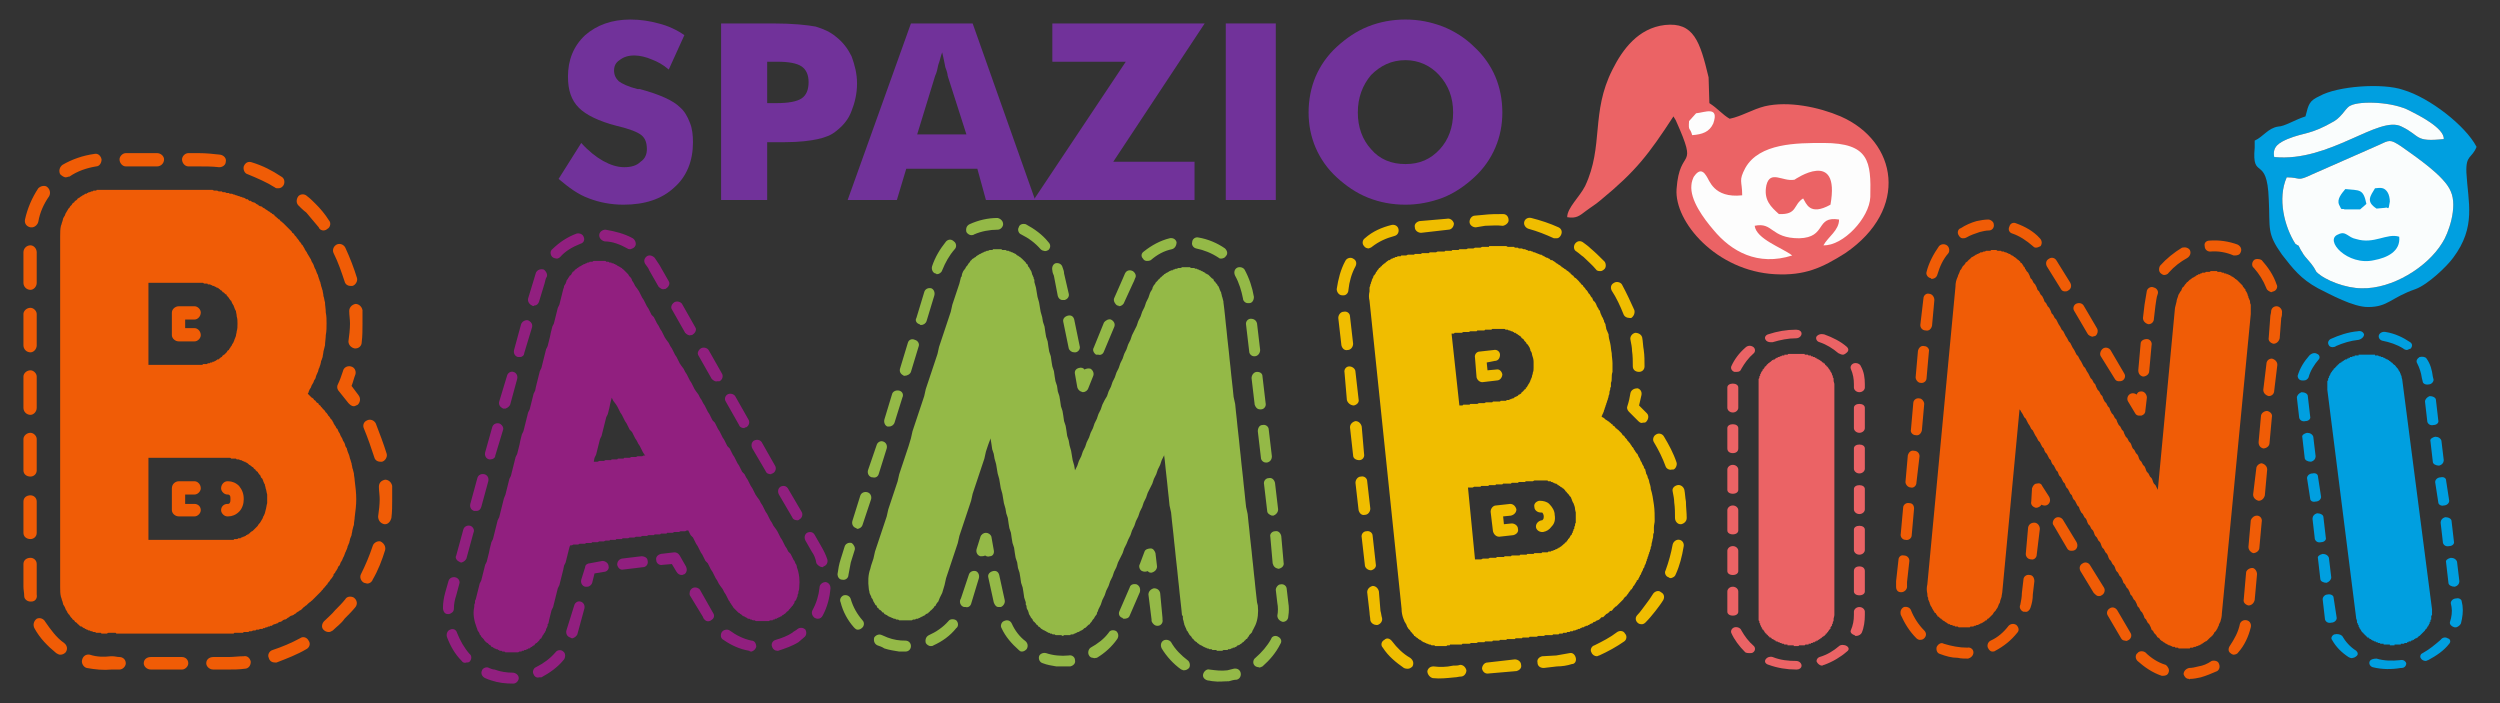 <?xml version="1.0" encoding="UTF-8"?>
<!DOCTYPE svg PUBLIC "-//W3C//DTD SVG 1.1//EN" "http://www.w3.org/Graphics/SVG/1.1/DTD/svg11.dtd">
<!-- Creator: CorelDRAW X7 -->
<svg xmlns="http://www.w3.org/2000/svg" xml:space="preserve" width="32mm" height="9mm" version="1.1" style="shape-rendering:geometricPrecision; text-rendering:geometricPrecision; image-rendering:optimizeQuality; fill-rule:evenodd; clip-rule:evenodd"
viewBox="0 0 3200 900"
 xmlns:xlink="http://www.w3.org/1999/xlink">
 <rect x="0" y="0" width="3200" height="900" fill="#333333" stroke="none"/>
 <defs>
  <style type="text/css">
   <![CDATA[
    .fil3 {fill:#009FE0}
    .fil0 {fill:#911F7F}
    .fil2 {fill:#94B947}
    .fil6 {fill:#EB6365}
    .fil1 {fill:#F05C06}
    .fil5 {fill:#F0BD00}
    .fil8 {fill:#FAFDFD}
    .fil7 {fill:#FDFDFD}
    .fil4 {fill:#71329A;fill-rule:nonzero}
   ]]>
  </style>
 </defs>
 <g id="Camada_x0020_1">
  <g id="_1612094464352">
   <g>
    <g id="A">
     <path class="fil0" d="M873 736c-3,0 -5,-1 -7,-4l-6 -10 -12 1c-4,1 -8,-2 -8,-6 -1,-4 2,-7 6,-8l17 -2c3,0 5,1 7,4l8 14c2,4 1,8 -2,10 -1,0 -2,1 -3,1z"/>
     <path class="fil0" d="M823 726l-25 3c-4,1 -7,-2 -8,-6 0,-4 2,-7 6,-8l25 -3c4,0 8,2 8,6 1,4 -2,8 -6,8z"/>
     <path class="fil0" d="M752 751c-1,0 -2,0 -3,0 -4,-1 -6,-5 -5,-9l5 -16c0,-3 3,-5 6,-5l16 -3c4,0 8,3 8,7 1,3 -2,7 -6,7l-12 2 -3 12c-1,3 -4,5 -6,5z"/>
     <path class="fil0" d="M807 319c-1,0 -3,0 -4,-1 -9,-5 -19,-9 -29,-9 -4,-1 -7,-4 -7,-8 0,-4 4,-7 8,-7 12,2 24,5 35,11 3,2 5,7 3,10 -1,2 -3,3 -6,4zm-94 12c-2,0 -5,-1 -6,-2 -3,-3 -3,-8 0,-10 9,-9 20,-16 31,-20 4,-1 8,1 9,4 2,4 0,8 -4,9 -10,4 -19,9 -26,17 -1,1 -3,2 -4,2zm137 39c-2,1 -5,-1 -7,-3l-12 -21c-1,-3 -3,-5 -5,-8 -2,-3 -2,-7 2,-10 3,-2 7,-1 10,2 2,3 4,6 6,9l12 21c2,3 0,7 -3,9 -1,1 -2,1 -3,1zm-166 21c-1,1 -2,1 -3,0 -3,-1 -6,-5 -5,-9l7 -23c1,-3 2,-7 3,-10 2,-4 6,-5 10,-4 3,2 5,6 4,9 -2,3 -2,6 -3,9l-7 23c-1,3 -3,5 -6,5zm200 38c-2,1 -5,-1 -7,-3l-17 -30c-2,-3 0,-7 3,-9 3,-2 8,-1 10,2l17 30c2,3 0,7 -3,9 -1,1 -2,1 -3,1zm-218 28c-1,0 -2,0 -3,0 -4,-1 -6,-5 -5,-9l9 -33c1,-3 5,-6 9,-5 4,2 6,5 5,9l-10 33c0,3 -3,5 -5,5zm252 31c-2,1 -5,-1 -7,-3l-17 -30c-2,-3 0,-7 3,-9 3,-2 8,-1 10,2l17 30c2,3 1,8 -3,10 -1,0 -2,0 -3,0zm-271 35c-1,0 -2,0 -3,0 -4,-2 -6,-5 -5,-9l10 -33c1,-4 5,-6 8,-5 4,1 6,5 5,9l-9 33c-1,2 -3,4 -6,5zm306 25c-3,0 -6,-1 -7,-4l-17 -30c-2,-3 -1,-7 2,-9 3,-2 8,-1 10,2l17 30c2,3 1,8 -3,10 -1,0 -2,0 -2,1zm-325 40c-1,0 -1,0 -2,0 -4,-1 -6,-5 -5,-9l9 -32c1,-4 5,-6 9,-5 3,1 6,5 5,8l-10 33c0,3 -3,5 -6,5zm359 19c-3,0 -6,-1 -7,-4l-17 -29c-2,-4 -1,-8 2,-10 4,-2 8,-1 10,2l17 30c2,3 1,8 -3,10 -1,0 -1,0 -2,1zm-377 47c-1,0 -2,0 -3,0 -4,-1 -6,-5 -5,-9l9 -33c1,-4 5,-6 9,-5 4,1 6,5 5,9l-9 33c-1,3 -3,5 -6,5zm411 12c-3,0 -6,-1 -7,-4l-17 -29c-2,-4 -1,-8 2,-10 4,-2 8,-1 10,3l17 29c2,3 1,8 -3,10 0,0 -1,1 -2,1zm-430 54c-1,0 -2,0 -3,-1 -3,-1 -6,-5 -4,-8l9 -33c1,-4 5,-6 9,-5 3,1 6,5 4,9l-9 33c-1,2 -3,4 -6,5zm462 6c-3,0 -6,-2 -8,-5 -1,-6 -3,-11 -6,-15l-8 -14c-2,-4 -1,-8 2,-10 4,-2 8,-1 10,3l8 14c3,5 6,11 8,17 1,4 -1,8 -5,9 0,0 0,1 -1,1zm-478 60c-1,0 -1,0 -2,0 -4,0 -6,-4 -6,-8 0,-6 1,-13 3,-20l4 -14c1,-4 5,-6 9,-5 4,1 6,5 5,8l-4 15c-2,6 -3,11 -3,17 0,4 -3,6 -6,7zm158 31c-1,0 -2,0 -3,-1 -4,-1 -6,-5 -5,-9l10 -32c1,-4 5,-6 8,-5 4,1 6,5 5,9l-9 33c-1,2 -3,4 -6,5zm175 -22c-3,1 -6,-1 -7,-3 -1,-1 -1,-1 -1,-2l-17 -28c-1,-3 0,-7 3,-9 3,-2 8,-1 10,2l17 30c2,3 1,7 -3,9 -1,1 -2,1 -2,1zm139 -3c-1,0 -2,0 -4,-1 -3,-2 -5,-6 -3,-10 5,-9 8,-19 9,-29 0,-4 4,-7 8,-7 4,1 6,4 6,8 -1,12 -4,24 -10,35 -1,2 -3,4 -6,4zm-450 56c-2,1 -5,0 -6,-2 -9,-9 -15,-20 -19,-31 -1,-4 1,-8 4,-9 4,-2 8,0 9,4 4,10 9,19 16,27 3,2 3,7 0,10 -1,1 -3,1 -4,1zm93 19c-3,1 -6,-1 -7,-4 -2,-3 0,-8 3,-9 10,-5 18,-11 25,-19 2,-3 7,-4 10,-1 3,2 3,7 1,10 -8,10 -18,17 -29,23 -1,0 -2,0 -3,0zm272 -33c-1,0 -2,0 -3,-1 -12,-2 -23,-7 -33,-14 -4,-2 -4,-7 -2,-10 2,-3 7,-4 10,-2 8,6 18,11 28,13 4,0 6,4 6,8 -1,3 -3,5 -6,6zm33 -1c-3,0 -6,-2 -7,-6 -1,-3 1,-7 5,-8 7,-2 15,-5 21,-9 2,-2 5,-3 7,-5 3,-2 7,-2 10,1 2,4 1,8 -2,10 -2,2 -5,4 -7,6 -8,5 -17,8 -26,11l-1 0zm-338 42l0 0c-10,0 -19,-1 -28,-4 -3,-1 -6,-2 -8,-3 -4,-2 -6,-6 -4,-10 1,-3 6,-5 9,-3 2,1 5,2 7,2 8,3 16,4 23,4 4,0 8,3 8,7 0,3 -3,7 -7,7z"/>
     <path class="fil0" d="M673 832c-1,0 -1,0 -2,0 0,1 -1,1 -1,1 -1,0 -1,0 -2,0 0,1 -1,1 -1,1 -1,0 -1,0 -2,0 -1,0 -1,1 -2,1 0,0 -1,0 -1,0 -1,0 -1,0 -2,0 0,0 -1,0 -1,0 -1,0 -2,0 -2,0 -1,0 -1,0 -2,0 0,0 -1,0 -1,0 -1,0 -2,0 -2,0 -1,0 -1,0 -2,0 0,0 -1,0 -1,0 -1,0 -2,0 -2,0 -1,-1 -1,-1 -2,-1 0,0 -1,0 -2,0 0,0 -1,-1 -1,-1 -1,0 -1,0 -1,0 0,0 -1,0 -1,0 -1,0 -1,-1 -2,-1 0,0 -1,0 -1,-1 -1,0 -2,0 -2,0 -1,-1 -1,-1 -2,-1 -1,-1 -1,-1 -2,-1 0,-1 -1,-1 -2,-1 0,-1 -1,-1 -1,-2 -1,0 -2,-1 -2,-1 -1,-1 -1,-1 -2,-2 -1,0 -1,-1 -2,-1 -1,-1 -1,-2 -2,-2 0,-1 -1,-2 -2,-3 0,0 -1,-1 -2,-2 0,-1 -1,-2 -2,-3 0,-1 -1,-3 -2,-4 -1,-1 -1,-3 -2,-5 -3,-8 -5,-17 -3,-26 0,-2 0,-4 1,-5 0,-1 0,-2 0,-3l1 -2 1 -4 1 -4 1 -4 1 -4 1 -4 2 -4 1 -4 1 -4 1 -4 1 -4 1 -4 2 -4 1 -4 1 -4 1 -4 1 -5 1 -4 1 -4 2 -4 1 -4 1 -4 1 -4 1 -4 1 -4 1 -4 2 -4 1 -4 1 -4 1 -4 1 -4 1 -4 1 -4 2 -5 1 -4 1 -4 1 -4 1 -4 1 -4 2 -4 1 -4 1 -4 1 -4 1 -4 1 -4 1 -4 2 -4 1 -4 1 -4 1 -4 1 -5 1 -4 1 -4 2 -4 1 -4 1 -4 1 -4 1 -4 1 -4 1 -4 2 -4 1 -4 1 -4 1 -4 1 -4 1 -4 2 -4 1 -5 1 -4 1 -4 1 -4 1 -4 1 -4 2 -4 1 -4 1 -4 1 -4 1 -4 1 -4 1 -4 2 -4 1 -4 1 -4 1 -4 1 -5 1 -4 1 -4 2 -4 1 -4 1 -4 1 -4 1 -4 1 -4 2 -4 1 -4 1 -4 1 -4 1 -4 1 -4 0 0c1,-2 1,-3 1,-4 1,-1 1,-2 2,-3 0,-1 1,-2 1,-3 0,-1 1,-2 1,-2 1,-1 1,-2 2,-3 0,0 1,-1 1,-2 1,0 1,-1 2,-1 0,-1 1,-2 1,-2 0,-1 1,-1 1,-2 1,0 1,-1 2,-1 0,-1 1,-1 1,-2 1,0 1,0 2,-1 0,0 1,-1 1,-1 1,0 1,-1 2,-1 0,0 1,-1 1,-1 1,0 2,-1 2,-1 1,0 1,-1 2,-1 0,0 1,0 1,-1 1,0 1,0 2,0 0,-1 1,-1 1,-1 1,0 1,0 2,-1 0,0 1,0 1,0 1,0 1,0 2,-1 1,0 1,0 2,0 0,0 1,0 1,0 1,0 1,-1 2,-1 0,0 1,0 1,0l0 0c1,0 2,0 2,0 1,0 1,0 2,0 0,0 1,0 1,0 1,0 2,0 2,0 1,0 1,0 2,0 0,0 1,0 1,0 1,0 1,0 2,0 1,0 1,0 2,0 0,0 1,1 1,1 1,0 2,0 2,0 1,0 1,0 2,1 0,0 1,0 2,0 0,0 1,0 1,1 1,0 1,0 2,0 1,1 1,1 2,1 0,0 1,1 2,1 0,0 1,1 1,1 1,0 2,1 2,1 1,0 1,1 2,1 1,1 1,1 2,1 0,1 1,1 2,2 0,0 1,1 1,1 1,1 2,2 2,2 1,1 2,2 2,2 1,1 2,2 2,3 1,1 1,1 2,2 1,1 2,3 2,4l0 0 2 3 2 4 3 4 2 3 2 4 2 4 2 3 2 4 2 4 2 3 2 4 2 4 3 3 2 4 2 4 2 3 2 4 2 3 2 4 2 4 2 3 3 4 2 4 2 3 2 4 2 4 2 3 2 4 2 4 2 3 3 4 2 4 2 3 2 4 2 4 2 3 2 4 2 4 2 3 3 4 2 4 2 3 2 4 2 3 2 4 2 4 2 3 2 4 2 4 3 3 2 4 2 4 2 3 2 4 2 4 2 3 2 4 2 4 3 3 2 4 2 4 2 3 2 4 2 4 2 3 2 4 2 4 3 3 2 4 2 3 2 4 2 4 2 3 2 4 2 4 2 3 3 4 2 4 2 3 2 4 2 4 2 3 2 4 2 4 2 3 2 4 3 4 2 3 2 4 2 4 2 3 2 4 2 4 2 3 2 4 3 3 2 4 2 4 1 1c0,1 1,2 1,3 1,1 2,3 2,5 3,8 4,17 3,26 0,1 0,3 -1,5 0,2 0,3 -1,4 0,1 0,3 -1,4 0,1 -1,2 -1,3 -1,1 -1,1 -2,2 0,1 0,2 -1,3 0,0 -1,1 -1,2 -1,0 -1,1 -2,2 0,0 -1,1 -1,1 -1,1 -1,2 -2,2 0,1 -1,1 -1,2 -1,0 -1,1 -2,1 0,0 0,1 -1,1 0,1 -1,1 -2,2 0,0 -1,0 -1,1 -1,0 -1,0 -2,1 0,0 0,0 0,0l-1 1c-1,0 -1,0 -2,1 0,0 -1,0 -1,0 -1,1 -1,1 -2,1 0,0 -1,1 -1,1 -1,0 -1,0 -2,0 0,1 -1,1 -1,1 -1,0 -2,0 -2,1 -1,0 -1,0 -2,0 0,0 -1,0 -1,0 -1,0 -1,1 -2,1 0,0 -1,0 -1,0l-1 0 -1 0c-1,0 -1,0 -2,0 0,0 -1,0 -1,0 -1,0 -1,0 -2,0 -1,0 -1,0 -2,0 0,0 -1,0 -1,0 -1,0 -1,0 -2,0 -1,0 -1,0 -2,0 0,0 -1,0 -1,0 -1,0 -2,-1 -2,-1 -1,0 -1,0 -2,0 0,0 -1,0 -2,-1 0,0 -1,0 -1,0 -1,0 -1,-1 -2,-1 -1,0 -1,0 -2,0 0,-1 -1,-1 -1,-1 -1,-1 -2,-1 -2,-1 -1,-1 -1,-1 -2,-1 -1,-1 -1,-1 -2,-1 0,-1 -1,-1 -2,-2 0,0 -1,0 -1,-1 -1,0 -2,-1 -2,-1 -1,-1 -2,-2 -2,-2 -1,-1 -1,-1 -2,-2 -1,-1 -1,-1 -2,-2 -1,-1 -1,-2 -2,-3 -1,-1 -1,-2 -2,-3 0,0 -1,-1 -1,-2l-1 -1 -2 -4 -2 -4 -2 -3 -2 -4 -3 -4 -2 -3 -2 -4 -2 -3 -2 -4 -2 -4 -2 -3 -2 -4 -2 -4 -3 -3 -2 -4 -2 -4 -2 -3 -2 -4 -2 -4 -2 -3 -2 -4 -2 -4 -3 -3 -2 -4 -1 -2 -1 0 -1 0 -2 1 -1 0 -2 0 -2 0 -1 0 -2 1 -2 0 -1 0 -2 0 -1 0 -2 1 -2 0 -1 0 -2 0 -2 0 -1 1 -2 0 -1 0 -2 0 -2 0 -1 1 -2 0 -2 0 -1 0 -2 0 -1 1 -2 0 -2 0 -1 0 -2 0 -2 1 -1 0 -2 0 -2 0 -1 0 -2 1 -1 0 -2 0 -2 0 -1 0 -2 1 -2 0 -1 0 -2 0 -1 0 -2 1 -2 0 -1 0 -2 0 -2 0 -1 1 -2 0 -1 0 -2 0 -2 0 -1 1 -2 0 -2 0 -1 0 -2 0 -1 1 -2 0 -2 0 -1 0 -2 1 -2 0 -1 0 -2 0 -1 0 -2 1 -2 0 -1 0 -2 0 -2 0 -1 1 -2 0 -2 0 -1 0 -2 0 -1 1 -2 0 -2 0 -1 0 -2 0 -2 1 -1 0 -2 0 -1 0 -2 0 -2 1 -1 0 -1 0 -1 2 -1 4 -1 4 -1 4 -1 4 -1 4 -2 4 -1 5 -1 4 -1 4 -1 4 -1 4 -1 4 -2 4 -1 4 -1 4 -1 4 -1 4 -1 4 -1 4 -2 4 -1 4 -1 4 -1 4 -1 5 -1 1c0,1 0,2 0,2 -1,2 -1,3 -2,4 0,1 0,2 -1,3 0,1 -1,2 -1,2 -1,1 -1,2 -2,3 0,0 -1,1 -1,2 0,0 -1,1 -1,2 -1,0 -1,1 -2,1 0,1 -1,2 -1,2 -1,1 -1,1 -2,2 0,0 -1,1 -1,1 -1,0 -1,1 -2,1 0,1 -1,1 -1,2 -1,0 -1,0 -2,1 0,0 -1,0 -1,1 -1,0 -1,0 -2,1 0,0 -1,0 -1,1 -1,0 -1,0 -2,0 0,1 -1,1 -1,1 -1,0 -2,1 -2,1zm148 -257l-2 -4 -2 -3 -2 -4 -2 -3 -2 -4 -2 -4 -3 -3 -2 -4 -2 -4 -2 -3 -2 -4 -2 -4 -2 -3 -2 -4 -2 -4 -2 -3 -3 -4 -2 -4 -1 4 -1 4 -1 5 -1 4 -1 4 -2 4 -1 4 -1 4 -1 4 -1 4 -1 4 -1 4 -2 4 -1 4 -1 4 -1 4 -1 4 -1 4 -2 4 -1 5 0 0 0 0 2 0 2 0 1 0 2 -1 2 0 1 0 2 0 1 0 2 -1 2 0 1 0 2 0 2 0 1 -1 2 0 1 0 2 0 2 0 1 -1 2 0 2 0 1 0 2 0 1 -1 2 0 2 0 1 0 2 0 2 -1 1 0 2 0 2 0 1 0 2 -1 1 0 2 0 2 0 1 0 2 -1 2 0 0 0 -1 -1 -2 -3 -2 -4z"/>
    </g>
    <g id="B">
     <path class="fil1" d="M453 520c-3,0 -5,-2 -7,-4 -4,-5 -8,-10 -12,-15 -2,-2 -3,-5 -2,-8 3,-6 5,-12 7,-18 1,-5 6,-7 10,-6 5,1 7,6 6,10 -2,5 -3,10 -5,15 3,4 6,8 9,12 3,4 2,9 -1,12 -2,1 -4,2 -5,2z"/>
     <path class="fil1" d="M201 213l-40 0c-4,0 -8,-4 -8,-9 0,-4 4,-8 8,-8l40 0c5,0 9,4 9,8 0,5 -4,9 -9,9zm80 1l-1 0c-8,-1 -17,-1 -26,-1l-13 0c-4,0 -8,-4 -8,-9 0,-4 4,-8 8,-8l13 0c10,0 19,1 28,2 5,1 8,5 7,9 0,4 -4,7 -8,7zm-197 13c-2,0 -5,-2 -7,-4 -2,-4 -1,-9 3,-12 12,-7 26,-12 41,-14 4,-1 8,2 9,7 0,5 -3,9 -7,9 -12,2 -24,6 -34,13 -2,0 -3,1 -5,1zm272 14c-2,0 -3,0 -4,-1 -11,-7 -23,-12 -35,-17 -4,-1 -6,-6 -5,-10 2,-5 6,-7 11,-5 13,4 25,10 37,18 4,2 5,7 3,11 -2,3 -4,4 -7,4zm-315 50c-1,0 -2,0 -2,0 -5,-1 -8,-5 -7,-10 3,-14 9,-28 17,-40 3,-3 8,-4 11,-2 4,3 5,8 3,12 -7,10 -12,21 -14,33 -1,4 -5,7 -8,7zm373 4c-2,0 -5,-1 -6,-4 -5,-6 -11,-13 -16,-19 -4,-3 -7,-6 -10,-9 -3,-3 -3,-8 0,-12 3,-3 8,-3 11,0 4,3 7,6 11,10 6,6 12,13 17,21 3,3 2,9 -2,11 -1,1 -3,2 -5,2zm35 71c-4,0 -7,-2 -8,-6 -4,-12 -8,-24 -14,-36 -2,-4 0,-9 4,-11 4,-2 9,0 11,4 6,13 11,26 15,39 1,4 -2,9 -6,10 -1,0 -2,0 -2,0zm-410 5c-5,0 -9,-4 -9,-9l0 -39c0,-5 4,-9 9,-9 4,0 8,4 8,9l0 39c0,5 -4,9 -8,9zm416 75l-1 0c-5,-1 -8,-5 -8,-9 1,-8 2,-15 2,-23 0,-5 -1,-11 -1,-16 0,-4 3,-8 8,-9 4,0 8,3 9,8 0,6 0,12 0,17 0,8 0,16 -1,24 0,5 -4,8 -8,8zm-416 5c-5,0 -9,-4 -9,-9l0 -40c0,-4 4,-8 9,-8 4,0 8,4 8,8l0 40c0,5 -4,9 -8,9zm0 80c-5,0 -9,-4 -9,-9l0 -40c0,-4 4,-8 9,-8 4,0 8,4 8,8l0 40c0,5 -4,9 -8,9zm448 60c-4,0 -7,-2 -8,-6 -4,-12 -8,-24 -13,-36 -2,-4 -1,-9 4,-11 4,-2 9,0 11,4 5,13 10,26 14,39 1,4 -2,9 -6,10 -1,0 -2,0 -2,0zm-448 19c-5,0 -9,-3 -9,-8l0 -40c0,-4 4,-8 9,-8 4,0 8,4 8,8l0 40c0,5 -4,8 -8,8zm454 61l-1 0c-5,-1 -8,-5 -8,-10 1,-7 2,-15 2,-22 0,-5 -1,-11 -1,-16 0,-5 3,-8 8,-9 4,0 8,3 9,8 0,5 0,11 0,17 0,8 0,16 -1,24 -1,4 -4,8 -8,8zm-454 19c-5,0 -9,-3 -9,-8l0 -40c0,-5 4,-8 9,-8 4,0 8,3 8,8l0 40c0,5 -4,8 -8,8zm431 57c-1,0 -3,-1 -4,-1 -4,-2 -6,-7 -4,-11 6,-12 11,-24 15,-36 1,-4 6,-7 10,-6 4,2 7,6 6,11 -4,13 -9,26 -16,38 -1,3 -4,5 -7,5zm-431 23c-4,0 -8,-3 -8,-7 0,-4 -1,-8 -1,-12l0 -29c0,-5 4,-8 9,-8 4,0 8,3 8,8l0 29c0,3 0,7 0,10 1,5 -2,9 -7,9l-1 0zm382 39c-3,0 -5,-1 -7,-3 -3,-3 -2,-8 1,-11 5,-5 10,-9 14,-14 5,-5 9,-9 13,-14 2,-4 8,-4 11,-2 4,3 5,8 2,12 -4,5 -9,10 -14,15 -4,6 -10,10 -15,15 -2,1 -3,2 -5,2zm-344 29c-2,0 -3,-1 -5,-2 -11,-9 -21,-19 -28,-32 -2,-4 -1,-9 3,-12 4,-2 9,0 11,4 7,10 14,20 24,27 4,3 5,8 2,12 -2,2 -4,3 -7,3zm275 10c-4,0 -7,-2 -8,-6 -2,-4 1,-9 5,-10 12,-4 24,-9 35,-15 4,-3 9,-1 11,3 3,4 1,9 -3,11 -12,7 -25,12 -38,17 -1,0 -2,0 -2,0zm-199 9l0 0c-4,0 -7,0 -10,0 -11,1 -21,0 -32,-2 -4,-1 -7,-6 -6,-10 1,-5 5,-8 10,-7 9,3 18,3 27,2 1,0 1,0 2,0 3,0 6,1 9,1 4,0 8,3 8,8 0,4 -4,8 -8,8zm80 0l-40 0c-5,0 -9,-4 -9,-8 0,-5 4,-8 9,-8l40 0c4,0 8,3 8,8 0,4 -4,8 -8,8zm59 0l-19 0c-5,0 -9,-4 -9,-8 0,-5 4,-8 9,-8l19 0c7,0 13,-1 20,-1 4,-1 8,2 9,7 0,5 -3,9 -8,9 -7,1 -14,1 -21,1z"/>
     <path class="fil1" d="M249 661l-20 0c-5,0 -9,-4 -9,-8l0 -28c0,-5 4,-9 9,-9l20 0c4,0 8,4 8,9 0,4 -4,8 -8,8l-12 0 0 12 12 0c4,0 8,3 8,8 0,4 -4,8 -8,8z"/>
     <path class="fil1" d="M292 661l-1 0c-4,0 -8,-4 -8,-8 0,-5 4,-8 8,-8l1 0c0,0 1,0 2,-1 1,-2 1,-3 1,-5 0,-2 0,-4 -1,-5 -1,-1 -2,-1 -2,-1l-1 0c-4,0 -8,-4 -8,-8 0,-5 4,-9 8,-9l1 0c5,0 10,2 14,6 4,5 6,10 6,17 0,6 -2,12 -6,16 -4,4 -9,6 -14,6z"/>
     <path class="fil1" d="M249 437l-20 0c-5,0 -9,-4 -9,-8l0 -29c0,-4 4,-8 9,-8l20 0c4,0 8,4 8,8 0,5 -4,9 -8,9l-12 0 0 11 12 0c4,0 8,4 8,9 0,4 -4,8 -8,8z"/>
     <path class="fil1" d="M78 764c-1,-4 -1,-8 -1,-13l0 -449c0,-4 0,-9 1,-13 1,-2 1,-4 2,-6 0,-1 1,-3 1,-4 1,-1 1,-2 2,-3 0,-1 1,-2 1,-3 1,-1 1,-2 2,-3 0,-1 1,-1 1,-2 1,-1 1,-2 2,-2 0,-1 1,-2 1,-2 1,-1 1,-1 2,-2 0,-1 1,-1 1,-2 1,0 1,-1 2,-1 0,-1 1,-1 1,-2 1,0 1,0 2,-1 0,0 1,-1 1,-1 0,-1 1,-1 1,-1 1,-1 1,-1 2,-1 0,-1 1,-1 1,-1 1,-1 1,-1 2,-1 0,-1 1,-1 1,-1 1,0 1,-1 2,-1 0,0 1,-1 1,-1 1,0 1,0 2,0 0,-1 1,-1 1,-1 1,0 1,-1 2,-1 0,0 1,0 1,0 1,0 1,-1 2,-1 0,0 1,0 1,0 1,0 1,-1 2,-1 0,0 1,0 1,0 1,0 1,0 2,0 0,0 1,-1 1,-1 1,0 1,0 2,0 0,0 1,0 1,0 1,0 1,0 2,0 0,0 1,0 1,0 1,0 1,0 2,0l0 0 1 0 2 0 1 0 1 0 2 0 1 0 2 0 1 0 2 0 1 0 2 0 1 0 2 0 1 0 2 0 1 0 2 0 1 0 2 0 1 0 2 0 1 0 2 0 1 0 2 0 1 0 2 0 1 0 1 0 2 0 1 0 2 0 1 0 2 0 1 0 2 0 1 0 2 0 1 0 2 0 1 0 2 0 1 0 2 0 1 0 2 0 1 0 2 0 1 0 2 0 1 0 1 0 2 0 1 0 2 0 1 0 2 0 1 0 2 0 1 0 2 0 1 0 2 0 1 0 2 0 1 0 2 0 1 0 2 0 1 0 2 0 1 0 2 0 1 0 2 0 1 0 1 0 2 0 1 0 2 0 1 0 2 0 1 0 2 0 1 0 1 0 1 0 1 0 2 0 1 0c1,0 1,0 2,0l1 0 2 0 1 0c1,0 1,0 2,0l1 0 2 1 1 0 2 0 1 0 2 1 1 0 1 0 2 0 1 1 2 0 1 0 2 1 1 0 2 0 1 1 2 0 1 0 2 1 1 0 2 1 1 0 2 1 1 0 2 1 1 0 2 1 1 0 2 1 1 1 2 0 1 1 1 1 2 0 1 1 2 1 1 0 2 1 1 1 2 1c0,0 1,0 1,1l2 1c0,0 1,0 1,0l2 1c0,1 1,1 1,1l2 1c0,0 1,1 1,1 1,0 1,1 2,1l1 1 2 1c0,0 1,1 1,1l2 1c0,1 1,1 1,1l2 1c0,1 1,1 1,2 1,0 1,0 2,1 0,0 0,1 1,1 0,0 1,1 1,1 1,1 1,1 2,1 0,1 1,1 1,2 1,0 1,1 2,1 0,1 1,1 1,1 1,1 1,1 2,2 0,0 1,1 1,1 1,1 1,1 2,2 0,0 1,1 1,1 1,1 1,1 2,2l0 0c0,0 1,1 1,1 1,1 1,1 2,2 0,0 1,1 1,2 1,0 1,1 2,1 0,1 1,1 1,2 1,1 1,1 2,2 0,0 1,1 1,2 1,0 1,1 2,2 0,0 1,1 1,2 1,0 1,1 2,2 0,0 1,1 1,2 1,0 1,1 2,2 0,1 1,1 1,2 1,1 1,2 1,2 1,1 1,2 2,3 0,0 1,1 1,2 1,1 1,2 2,3 0,1 1,1 1,2 1,1 1,2 2,3 0,1 1,2 1,3 1,1 1,2 2,3 0,1 1,2 1,3 1,2 1,3 2,4 0,1 1,2 1,3 1,2 1,3 2,4 0,2 1,3 1,4 1,2 1,4 2,5 0,2 1,3 1,5 1,2 1,4 2,6 0,2 1,4 1,7 1,2 1,5 2,8 0,4 1,8 1,13 1,5 1,9 1,14 0,5 0,10 -1,15 0,4 -1,9 -1,13 -1,3 -1,5 -2,8 0,2 -1,5 -1,7 -1,2 -1,4 -2,5 0,2 -1,4 -1,5 -1,2 -1,4 -2,5 0,1 -1,3 -1,4 -1,1 -1,3 -2,4 0,1 -1,2 -1,4 -1,1 -1,2 -2,3 0,1 -1,2 -1,3 -1,1 -1,2 -2,3 0,1 -1,2 -1,3 -1,1 -1,2 -2,3 0,1 -1,2 -1,3 0,1 -1,1 -1,2l1 1 1 1 2 2 1 1c1,0 1,1 2,1 0,1 1,1 1,2 1,0 1,1 2,1 0,1 1,1 1,2 1,0 1,1 2,1l1 1 0 1c1,0 1,1 2,1 0,1 1,1 1,2 1,0 1,1 2,2 0,0 1,1 1,1 1,1 1,1 2,2 0,1 1,1 1,2 1,0 1,1 2,2 0,0 1,1 1,2 1,0 1,1 2,2 0,0 1,1 1,2 1,0 1,1 2,2 0,0 1,1 1,2 1,1 1,1 1,2 1,1 1,2 2,3 0,0 1,1 1,2 1,1 1,2 2,2 0,1 1,2 1,3 1,1 1,2 2,3 0,1 1,2 1,3 1,1 1,2 2,3 0,1 1,2 1,3 1,1 1,2 2,3 0,1 1,2 1,4 1,1 1,2 2,3 0,2 1,3 1,4 1,2 1,3 2,5 0,1 1,3 1,4 1,2 1,4 2,6 0,2 1,4 1,6 1,2 1,4 2,7 0,3 1,6 1,9 1,8 2,16 2,24 0,8 -1,15 -2,23 0,3 -1,6 -1,10 -1,2 -1,4 -2,7 0,2 -1,4 -1,6 -1,2 -1,3 -2,5 0,2 -1,3 -1,5 -1,1 -1,3 -2,4 0,2 -1,3 -1,4 -1,1 -1,3 -2,4 0,1 -1,2 -1,3 -1,2 -1,3 -2,4 0,1 -1,2 -1,3 -1,1 -1,2 -2,3 0,1 -1,2 -1,3 -1,1 -1,2 -2,2 0,1 -1,2 -1,3 -1,1 -1,2 -2,3 0,0 -1,1 -1,2 -1,1 -1,1 -2,2 0,1 0,2 -1,3 0,0 -1,1 -1,2 -1,0 -1,1 -2,2 0,0 -1,1 -1,2 -1,0 -1,1 -2,2 0,0 -1,1 -1,2 -1,0 -1,1 -2,2 0,0 -1,1 -1,1 -1,1 -1,2 -2,2 0,1 -1,1 -1,2 -1,0 -1,1 -2,2 0,0 -1,1 -1,1 -1,1 -1,1 -2,2l0 0 -1 1c-1,1 -1,1 -2,2 0,0 -1,1 -1,1 -1,1 -1,1 -2,2 0,0 -1,1 -1,1 -1,1 -1,1 -2,2 0,0 -1,0 -1,1 -1,0 -1,1 -2,1 0,1 -1,1 -1,1l-2 2c0,0 -1,1 -1,1 -1,0 -1,1 -2,1 0,1 0,1 -1,1l-1 1c-1,1 -1,1 -2,2l-1 1c-1,0 -1,0 -2,1 0,0 -1,0 -1,1 -1,0 -1,0 -2,1 0,0 -1,0 -1,1l-2 1 -1 1c-1,0 -1,0 -2,1l-1 0 -2 1 -1 1 -2 1 -1 1 -2 1c0,0 -1,0 -1,0l-2 1 -1 1 -2 1 -1 0 -2 1 -1 1c-1,0 -1,0 -1,0l-2 1 -1 0 -2 1 -1 1 -2 0 -1 1 -2 0 -1 1 -2 0 -1 1 -2 0 -1 1 -2 0 -1 0 -2 1 -1 0 -2 0 -1 1 -2 0 -1 0 -2 1 -1 0 -2 0 -1 1 -1 0 -2 0 -1 0 -2 0 -1 1 -2 0 -1 0 -2 0 -1 0 -2 0 -1 0 -2 0 -1 1 -2 0 -1 0 -2 0 -1 0 -1 0 -1 0 -1 0 -2 0 -1 0 -2 0 -1 0 -2 0 -1 0 -1 0 -2 0 -1 0 -2 0 -1 0 -2 0 -1 0 -2 0 -1 0 -2 0 -1 0 -2 0 -1 0 -2 0 -1 0 -2 0 -1 0 -2 0 -1 0 -2 0 -1 0 -2 0 -1 0 -2 0 -1 0 -1 0 -2 0 -1 0 -2 0 -1 0 -2 0 -1 0 -2 0 -1 0 -2 0 -1 0 -2 0 -1 0 -2 0 -1 0 -2 0 -1 0 -2 0 -1 0 -2 0 -1 0 -2 0 -1 0 -2 0 -1 0 -1 0 -2 0 -1 0 -2 0 -1 0 -2 0 -1 0 -2 0 -1 0 -2 0 -1 0 -2 0 -1 0 -2 0 -1 0 -2 0 -1 0 -2 0 -1 0 -2 0 -1 0 -2 0 -1 0 -1 0 -2 0 -1 0 -2 0 -1 0 -2 0 -1 0 -2 0 -1 0 -2 0 -1 0 -2 0 -1 0 -1 0 -1 0c0,0 -1,0 -1,0 -1,0 -1,0 -2,0 0,0 -1,-1 -1,-1 -1,0 -1,0 -2,0 0,0 -1,0 -1,0 -1,0 -1,0 -2,0l0 0c0,0 -1,0 -1,0 -1,0 -1,0 -2,0 0,0 -1,0 -1,0 -1,0 -1,0 -2,1 0,0 -1,0 -1,0 0,0 -1,0 -1,0l-1 0 -1 0c0,0 -1,0 -1,0 -1,0 -1,0 -2,0 0,0 -1,-1 -1,-1 -1,0 -1,0 -2,0 0,0 -1,0 -1,0 -1,0 -1,0 -2,0 0,0 -1,0 -1,0 -1,-1 -1,-1 -2,-1 0,0 -1,0 -1,0 -1,0 -1,0 -2,-1 0,0 -1,0 -1,0 -1,0 -1,0 -2,-1 0,0 -1,0 -1,0 -1,0 -1,0 -2,-1 0,0 -1,0 -1,0 -1,-1 -1,-1 -2,-1 0,0 -1,-1 -1,-1 -1,0 -1,0 -2,-1 0,0 -1,0 -1,-1 -1,0 -1,0 -2,0 0,-1 -1,-1 -1,-1 -1,-1 -1,-1 -2,-2 0,0 -1,0 -1,-1 0,0 -1,-1 -1,-1 -1,0 -1,-1 -2,-1 0,-1 -1,-1 -1,-2 -1,0 -1,-1 -2,-1 0,-1 -1,-1 -1,-2 -1,0 -1,-1 -2,-2 0,0 -1,-1 -1,-2 -1,0 -1,-1 -2,-2 0,0 -1,-1 -1,-2 -1,-1 -1,-2 -2,-3 0,-1 -1,-2 -1,-3 -1,-1 -1,-2 -2,-3 0,-1 -1,-3 -1,-4 -1,-2 -1,-4 -2,-6zm264 -131c-1,-3 -1,-6 -2,-8 0,-2 -1,-3 -1,-5 -1,-1 -1,-2 -2,-4 0,-1 -1,-2 -1,-3 -1,-1 -1,-1 -2,-2 0,-1 -1,-2 -1,-3 -1,0 -1,-1 -2,-2 0,0 -1,-1 -1,-2 -1,0 -1,-1 -2,-1 0,-1 0,-1 -1,-1l0 -1c-1,0 -1,-1 -2,-1 0,-1 -1,-1 -1,-2 -1,0 -1,0 -2,-1 0,0 -1,-1 -1,-1 -1,0 -1,-1 -2,-1 0,0 -1,-1 -1,-1 0,0 -1,-1 -1,-1 -1,0 -1,-1 -2,-1 0,0 -1,0 -1,-1 -1,0 -1,0 -2,0 0,-1 -1,-1 -1,-1 -1,0 -1,0 -2,-1 0,0 -1,0 -1,0 -1,0 -1,0 -2,-1 0,0 -1,0 -1,0 -1,0 -1,0 -2,0 0,0 -1,-1 -1,-1 -1,0 -1,0 -2,0 0,0 -1,0 -1,0 -1,0 -1,0 -2,0 0,0 -1,0 -1,0 -1,-1 -1,-1 -2,-1 0,0 -1,0 -1,0l-1 0 -1 0 -1 0 -2 0 -1 0 -2 0 -1 0 -2 0 -1 0 -1 0 -2 0 -1 0 -2 0 -1 0 -2 0 -1 0 -2 0 -1 0 -2 0 -1 0 -2 0 -1 0 -2 0 -1 0 -2 0 -1 0 -2 0 0 0 -1 0 -2 0 -1 0 -2 0 -1 0 -2 0 -1 0 -1 0 -2 0 -1 0 -2 0 -1 0 -2 0 -1 0 -2 0 -1 0 -2 0 -1 0 -2 0 -1 0 -2 0 -1 0 -2 0 -1 0 -2 0 -1 0 -2 0 -1 0 -2 0 -1 0 -2 0 -1 0 -1 0 -2 0 -1 0 -2 0 -1 0 -2 0 -1 0 -2 0 -1 0 -2 0 -1 0 -1 0 0 105 1 0 1 0 2 0 1 0 2 0 1 0 2 0 1 0 2 0 1 0 2 0 1 0 1 0 2 0 1 0 2 0 1 0 2 0 1 0 2 0 1 0 2 0 1 0 2 0 1 0 2 0 1 0 2 0 1 0 2 0 1 0 2 0 1 0 2 0 1 0 2 0 1 0 1 0 2 0 1 0 2 0 1 0 2 0 1 0 2 0 1 0 2 0 1 0 2 0 1 0 2 0 1 0 2 0 1 0 2 0 1 0 2 0 1 0 2 0 1 0 2 0 1 0 1 0 2 0 1 0 2 0 1 0 2 0 1 0 1 0 1 0c0,0 1,0 1,0 1,0 1,0 2,0 0,0 1,0 1,0 1,0 1,0 2,0 0,0 1,-1 1,-1 1,0 1,0 2,0 0,0 1,0 1,0 1,0 1,0 2,-1 0,0 1,0 1,0 1,0 1,0 2,0 0,-1 1,-1 1,-1 1,0 1,0 2,-1 0,0 1,0 1,0 1,0 1,-1 2,-1 0,0 1,0 1,-1 1,0 1,0 2,-1 0,0 1,0 1,0 0,-1 1,-1 1,-1 1,-1 1,-1 2,-2 0,0 1,0 1,-1 1,0 1,0 2,-1 0,0 1,-1 1,-1 1,-1 1,-1 2,-2l0 0c1,-1 1,-1 1,-1 1,-1 1,-1 2,-2 0,-1 1,-1 1,-2 1,-1 1,-1 2,-2 0,-1 1,-1 1,-2 1,-1 1,-2 2,-3 0,-1 1,-2 1,-3 1,-1 1,-2 2,-4 0,-1 1,-3 1,-4 1,-3 1,-6 2,-9 0,-1 0,-3 0,-5 0,-2 0,-4 0,-6zm-39 -228c0,-3 -1,-5 -1,-7 -1,-1 -1,-2 -2,-4 0,-1 -1,-2 -1,-3 -1,-1 -1,-2 -2,-3 0,-1 -1,-2 -1,-3 -1,0 -1,-1 -2,-2 0,0 -1,-1 -1,-2 -1,0 -1,-1 -2,-2 0,0 -1,-1 -1,-1l0 -1c-1,0 -1,0 -2,-1 0,0 -1,-1 -1,-1 -1,-1 -1,-1 -2,-1 0,-1 -1,-1 -1,-2 -1,0 -1,0 -2,-1 0,0 0,0 -1,-1 0,0 -1,0 -1,-1 -1,0 -1,0 -2,-1 0,0 -1,0 -1,0 -1,-1 -1,-1 -2,-1 0,0 -1,-1 -1,-1 -1,0 -1,0 -2,0 0,-1 -1,-1 -1,-1 -1,0 -1,0 -2,-1 0,0 -1,0 -1,0 -1,0 -1,0 -2,0 0,-1 -1,-1 -1,-1 -1,0 -1,0 -2,0 0,0 -1,0 -1,0 -1,0 -1,0 -2,-1 0,0 -1,0 -1,0 -1,0 -1,0 -2,0 0,0 -1,0 -1,0 -1,0 -1,0 -2,0l0 0 -1 0 -2 0 -1 0 -2 0 -1 0 -2 0 -1 0 -1 0 -2 0 -1 0 -2 0 -1 0 -2 0 -1 0 -2 0 -1 0 -2 0 -1 0 -2 0 -1 0 -2 0 -1 0 -2 0 -1 0 -2 0 -1 0 -2 0 -1 0 -2 0 -1 0 -2 0 -1 0 -1 0 -2 0 -1 0 -2 0 -1 0 -2 0 -1 0 -2 0 -1 0 -2 0 -1 0 -1 0 0 105 1 0 1 0 2 0 1 0 2 0 1 0 2 0 1 0 2 0 1 0 2 0 1 0 1 0 2 0 1 0 2 0 1 0 2 0 1 0 2 0 1 0 2 0 1 0 2 0 1 0 2 0 1 0 2 0 1 0 2 0 1 0 2 0 1 0 2 0 1 0 2 0 1 0 1 0 2 0 1 0 2 0 1 0 2 0 1 0 0 0c1,0 1,0 2,0 0,0 1,0 1,0 1,0 1,0 2,0 0,0 1,-1 1,-1 1,0 1,0 2,0 0,0 1,0 1,0 1,0 1,0 2,0 0,0 1,-1 1,-1 1,0 1,0 2,0 0,0 1,0 1,-1 1,0 1,0 2,0 0,0 1,0 1,-1 1,0 1,0 2,0 0,0 1,-1 1,-1 1,0 1,0 2,-1 0,0 1,0 1,-1 1,0 1,0 2,0 0,-1 1,-1 1,-1 1,-1 1,-1 1,-1 1,-1 1,-1 2,-1 0,-1 1,-1 1,-2 1,0 1,-1 2,-1 0,0 1,-1 1,-1 1,-1 1,-1 2,-2l0 0c0,0 1,-1 1,-2 1,0 1,-1 2,-1 0,-1 1,-2 1,-2 1,-1 1,-2 2,-3 0,0 1,-1 1,-2 1,-1 1,-2 2,-3 0,-1 1,-2 1,-3 1,-2 1,-3 2,-5 0,-2 1,-4 1,-6 1,-3 1,-6 1,-10 0,-3 0,-6 -1,-9z"/>
    </g>
    <g id="M">
     <path class="fil2" d="M1386 502c-4,-1 -6,-3 -7,-6l-3 -17c-1,-4 1,-7 5,-8 3,-1 6,0 7,2 2,-1 5,-2 8,-1 3,2 5,6 3,10l-6 15c-1,3 -4,5 -7,5z"/>
     <path class="fil2" d="M1563 331c-1,0 -2,0 -3,-1 -9,-6 -19,-10 -29,-12 -4,-1 -6,-5 -5,-8 0,-4 4,-7 8,-6 12,2 24,7 34,14 3,3 4,7 1,10 -1,2 -4,3 -6,3zm-95 3c-2,0 -4,-1 -5,-3 -3,-3 -2,-7 1,-9 10,-8 21,-14 33,-17 4,-1 8,1 9,5 0,4 -2,8 -6,9 -10,2 -19,7 -27,14 -2,1 -4,1 -5,1zm129 54c-3,0 -6,-3 -6,-6 -2,-10 -5,-20 -10,-29 -2,-4 -1,-8 2,-10 3,-2 8,-1 10,2 6,11 10,23 12,35 0,4 -2,8 -6,8 -1,0 -1,0 -2,0zm-165 4c0,-1 -1,-1 -2,-1 -3,-2 -5,-6 -4,-9l11 -25c1,-2 2,-5 3,-7 2,-4 6,-5 10,-3 3,2 5,6 3,9 -1,3 -2,5 -3,7l-11 24c-1,3 -4,5 -7,5zm173 64c-3,0 -6,-3 -6,-6l-4 -34c-1,-4 2,-8 6,-8 4,0 7,2 8,6l4 34c0,4 -3,8 -7,8 0,0 -1,0 -1,0zm-199 -2c-1,0 -2,0 -3,0 -3,-2 -5,-6 -3,-9l13 -32c2,-3 6,-5 9,-4 4,2 6,6 4,10l-13 31c-1,3 -4,5 -7,4zm207 70c-4,0 -6,-3 -7,-6l-4 -34c0,-4 3,-8 7,-8 4,0 7,2 7,6l4 34c1,4 -2,8 -6,8 0,0 -1,0 -1,0zm7 68c-3,0 -6,-3 -6,-6l-4 -34c0,-4 2,-8 6,-8 4,-1 8,2 8,6l4 34c0,4 -2,7 -6,8 -1,0 -1,0 -2,0zm8 68c-3,-1 -6,-3 -6,-6l-4 -34c-1,-4 2,-8 6,-8 4,-1 7,2 8,6l4 34c0,4 -3,7 -6,8 -1,0 -1,0 -2,0zm8 68c-4,-1 -6,-3 -7,-7l-3 -34c-1,-3 2,-7 6,-7 4,-1 7,2 8,6l3 34c1,4 -2,7 -6,8 0,0 -1,0 -1,0zm6 68c-4,-1 -7,-4 -7,-8 1,-5 1,-11 0,-16l-2 -17c0,-3 3,-7 6,-7 4,-1 8,2 8,6l2 17c1,6 1,12 0,18 0,4 -3,7 -7,7l0 0zm-161 5c-3,0 -6,-3 -7,-6 0,-1 0,-2 0,-2l-4 -32c0,-4 3,-7 7,-8 4,0 7,2 8,6l3 32c0,1 0,1 0,2 1,4 -2,8 -6,8 0,0 -1,0 -1,0zm130 53c-2,0 -4,-1 -5,-2 -3,-3 -2,-8 1,-10 8,-7 15,-15 20,-24 1,-4 6,-5 9,-3 4,2 5,6 3,9 -6,12 -14,21 -23,29 -2,1 -4,2 -5,1zm-96 4c-1,0 -2,-1 -3,-1 -10,-7 -19,-17 -25,-27 -2,-4 -1,-8 2,-10 3,-2 8,-1 10,2 5,9 13,17 21,23 3,2 4,7 2,10 -2,2 -4,3 -7,3zm38 14c-2,0 -5,-1 -7,-1 -4,-1 -7,-4 -6,-8 1,-4 5,-7 8,-6 8,1 15,2 23,1 3,-1 5,-1 8,-2 4,-1 8,1 9,5 1,4 -1,8 -5,9 -3,0 -7,1 -10,2 -7,0 -13,1 -20,0z"/>
     <path class="fil2" d="M1473 733c-2,0 -3,-1 -4,-2 -2,1 -5,1 -7,0 -3,-1 -5,-6 -3,-9l6 -16c1,-3 5,-4 8,-4 3,0 5,3 6,6l2 17c0,4 -3,7 -7,8 0,0 -1,0 -1,0z"/>
     <path class="fil2" d="M1439 792c-1,0 -2,0 -2,-1 -4,-1 -6,-5 -4,-9l13 -30c1,-4 5,-5 9,-4 4,2 5,6 4,10l-13 30c-1,3 -4,4 -7,4zm-161 -15c-3,0 -5,-3 -6,-6l-7 -32c-1,-4 2,-7 6,-8 4,-1 7,1 8,5l7 32c1,4 -2,8 -5,9 -1,0 -2,0 -3,0zm121 65c-2,0 -4,-1 -5,-3 -2,-3 -1,-8 2,-10 9,-5 17,-11 23,-19 2,-4 7,-4 10,-2 3,3 3,7 1,10 -7,10 -16,18 -26,24 -2,0 -3,1 -5,0zm-91 -8c-2,0 -3,-1 -4,-2 -9,-8 -17,-17 -22,-28 -2,-3 0,-8 3,-9 4,-2 8,-1 10,3 4,9 10,17 18,23 3,3 3,7 1,10 -2,2 -4,3 -6,3zm44 19c-6,-1 -12,-2 -17,-4 -4,-1 -6,-5 -5,-9 1,-3 5,-5 9,-4 9,3 19,4 29,3 4,-1 8,2 8,6 1,4 -2,7 -6,8 -6,0 -12,0 -18,0z"/>
     <path class="fil2" d="M1256 712c-1,0 -1,0 -1,0 -4,-1 -6,-5 -5,-9l5 -16c1,-3 4,-5 7,-5 3,0 6,2 7,5l3 17c1,4 -1,8 -5,8 -2,1 -5,0 -6,-1 -2,1 -3,1 -5,1z"/>
     <path class="fil2" d="M1243 301c-2,0 -5,-2 -6,-4 -1,-4 0,-8 4,-10 11,-5 23,-8 36,-8 4,1 7,4 7,8 0,3 -3,7 -7,7 -10,0 -21,2 -30,6 -1,1 -3,1 -4,1zm93 20c-1,0 -3,-1 -4,-2 -7,-8 -15,-14 -25,-19 -3,-1 -5,-6 -3,-9 1,-4 5,-5 9,-4 11,6 21,13 29,23 3,3 3,7 0,10 -2,1 -4,2 -6,1zm-137 30c-1,-1 -1,-1 -2,-1 -3,-1 -5,-5 -4,-9 4,-12 10,-22 18,-32 3,-3 7,-3 10,0 3,2 4,7 1,10 -7,8 -12,17 -16,27 -1,3 -4,5 -7,5zm161 33c-3,0 -5,-2 -6,-5l-5 -26c-1,-2 -2,-5 -2,-7 -1,-4 1,-8 4,-9 4,-1 8,1 9,5 1,3 2,5 2,8l6 26c1,4 -2,7 -5,8 -1,0 -2,0 -3,0zm-181 32c-1,0 -1,0 -2,-1 -4,-1 -6,-5 -4,-8l10 -33c1,-4 5,-6 9,-5 3,1 5,5 4,9l-10 33c-1,3 -4,5 -7,5zm196 35c-3,0 -6,-2 -7,-5l-7 -34c-1,-4 2,-7 6,-8 4,-1 7,1 8,5l7 34c1,3 -1,7 -5,8 -1,0 -2,0 -2,0zm-217 30c0,0 -1,0 -1,0 -4,-2 -6,-5 -5,-9l10 -33c1,-4 5,-6 9,-4 4,1 6,5 5,8l-10 33c-1,3 -5,5 -8,5zm-20 65c-1,0 -1,0 -2,0 -3,-1 -5,-5 -4,-9l10 -33c1,-3 5,-5 9,-4 4,1 6,5 4,9l-10 32c-1,3 -4,5 -7,5zm-21 65c0,0 -1,0 -1,0 -4,-1 -6,-5 -5,-9l11 -32c1,-4 5,-6 8,-5 4,1 6,5 5,9l-10 32c-1,4 -4,6 -8,5zm-20 66c0,0 -1,-1 -1,-1 -4,-1 -6,-5 -5,-9l10 -32c1,-4 5,-6 9,-5 4,1 6,5 5,9l-11 33c-1,3 -4,5 -7,5zm-19 65l0 0c-4,0 -6,-4 -6,-7 1,-7 2,-13 4,-19l5 -16c1,-4 5,-6 9,-5 3,2 5,6 4,9l-5 16c-1,5 -2,11 -3,16 0,4 -4,7 -8,6zm158 35c-1,0 -2,0 -2,0 -4,-1 -6,-5 -5,-9l1 -2 10 -30c1,-4 5,-6 9,-5 3,1 5,5 4,9l-10 33c-1,3 -4,5 -7,4zm-138 29c-2,0 -3,-1 -5,-3 -8,-9 -14,-20 -17,-32 -2,-4 1,-8 4,-9 4,-1 8,1 9,5 3,10 8,19 15,27 3,3 2,8 -1,10 -1,1 -3,2 -5,2zm93 21c-2,0 -5,-2 -6,-4 -1,-4 0,-8 4,-10 9,-4 18,-10 25,-18 2,-3 7,-3 10,-1 3,3 3,8 0,10 -8,10 -18,17 -29,22 -1,1 -3,1 -4,1zm-40 7c-6,-1 -13,-2 -19,-4 -3,-2 -6,-3 -9,-4 -4,-2 -5,-6 -4,-10 2,-3 6,-5 10,-3 2,1 5,2 7,3 8,3 15,4 23,4 4,0 7,3 7,7 0,4 -3,7 -7,7 -3,0 -5,0 -8,0z"/>
     <path class="fil2" d="M1112 753c-1,-8 -1,-17 2,-25l1 -4 3 -9 2 -9 3 -9 3 -9 3 -9 3 -9 3 -9 2 -9 3 -9 3 -9 3 -9 3 -9 2 -9 3 -9 3 -9 3 -9 3 -9 3 -10 2 -9 3 -9 3 -9 3 -9 3 -9 3 -9 2 -9 3 -9 3 -9 3 -9 3 -9 3 -9 2 -9 3 -9 3 -9 3 -9 3 -9 3 -9 2 -9 3 -9 3 -9 3 -9 2 -8c0,-1 1,-1 1,-1 0,-3 1,-5 2,-7 1,-1 2,-3 3,-4 0,-1 1,-2 2,-3 1,-1 1,-2 2,-3 1,-1 2,-2 2,-3 1,-1 2,-1 2,-2 1,-1 2,-1 3,-2 0,0 1,-1 2,-1 0,-1 1,-1 2,-2 1,0 1,-1 2,-1 1,-1 1,-1 2,-1 1,-1 1,-1 2,-1 1,-1 1,-1 2,-1 1,-1 2,-1 2,-1 1,0 2,-1 2,-1 1,0 2,0 2,0 1,-1 2,-1 2,-1 1,0 2,0 2,0 1,0 2,0 2,-1 1,0 2,0 2,0 1,0 2,0 2,0 1,0 2,0 2,0 1,0 1,0 2,0l0 0c1,0 1,0 2,0 1,0 1,0 2,1 1,0 1,0 2,0 1,0 1,0 2,0 1,0 1,1 2,1 0,0 1,0 2,0 0,0 1,1 2,1 0,0 1,0 2,1 0,0 1,0 1,0 1,1 2,1 2,1 1,1 2,1 2,1 1,1 1,1 2,2 1,0 1,0 2,1 0,0 1,1 2,1 0,1 1,1 2,2 0,0 1,1 1,1 1,1 2,2 2,2 1,1 1,1 2,2 0,1 1,2 2,2 0,1 1,2 1,3 1,1 2,2 2,3 1,1 1,2 2,3 0,1 1,2 1,4 1,1 1,3 2,4 0,1 0,2 1,3l0 3 2 7 1 6 1 6 2 7 1 6 1 6 2 7 1 6 2 6 1 7 1 6 2 6 1 7 1 6 2 6 1 7 1 6 2 6 1 7 1 6 2 6 1 7 2 6 1 6 1 7 2 6 1 6 1 7 2 6 1 6 1 7 2 6 1 6 2 7 1 6 1 6 2 7 1 6 3 -6 2 -6 3 -6 2 -6 3 -6 2 -6 3 -6 2 -6 3 -6 2 -6 3 -6 2 -6 3 -6 2 -6 3 -6 3 -5 2 -6 3 -6 2 -6 3 -6 2 -6 3 -6 2 -6 3 -6 2 -6 3 -6 2 -6 3 -6 2 -6 3 -6 3 -6 2 -6 3 -6 2 -6 3 -6 2 -6 3 -6 2 -6 1 -2c1,-1 1,-2 2,-3 0,-2 1,-3 2,-5 1,-1 2,-2 2,-3 1,-1 2,-2 3,-3 0,-1 1,-1 2,-2 1,-1 1,-2 2,-2 1,-1 1,-1 2,-2 1,-1 2,-1 2,-2 1,0 2,-1 2,-1 1,-1 2,-1 2,-1 1,-1 2,-1 3,-2 0,0 1,0 2,-1 0,0 1,0 2,0 0,-1 1,-1 2,-1 0,0 1,-1 2,-1 0,0 1,0 2,0 0,-1 1,-1 2,-1 0,0 1,0 2,0 0,0 1,0 2,-1 0,0 1,0 2,0 0,0 1,0 2,0 0,0 1,0 2,0 0,0 1,0 2,0 0,0 1,0 2,0 0,0 1,1 2,1l0 0c0,0 1,0 1,0 1,0 2,0 2,0 1,0 2,1 2,1 1,0 2,0 2,0 1,1 1,1 2,1 1,0 1,1 2,1 1,0 1,0 2,1 1,0 1,0 2,1 0,0 1,0 2,1 0,0 1,0 1,1 1,0 2,1 2,1 1,0 2,1 2,1 1,1 1,1 2,2 1,1 1,1 2,2 0,0 1,1 2,1 0,1 1,2 1,3 1,0 2,1 2,2 1,1 1,1 2,2 0,1 1,2 2,3 0,1 1,2 1,3 1,2 1,3 2,4 0,2 1,3 1,5 1,2 1,4 2,7 0,0 0,0 0,1l1 8 1 9 1 10 1 9 1 10 1 9 1 9 1 10 1 9 1 10 1 9 1 9 1 10 2 9 1 10 1 9 1 10 1 9 1 9 1 10 1 9 1 10 1 9 1 9 1 10 1 9 1 10 1 9 2 9 1 10 1 9 1 10 1 9 1 9 1 10 1 9 1 10 1 9 1 10 1 9 1 9 1 4c1,9 0,18 -3,25 -1,2 -2,4 -3,6 -1,1 -1,3 -2,4 -1,1 -2,2 -3,3 0,1 -1,2 -2,3 0,1 -1,2 -2,2 -1,1 -1,2 -2,2 -1,1 -1,2 -2,2 -1,1 -2,1 -2,2 -1,0 -2,1 -2,1 -1,1 -2,1 -3,1 0,1 -1,1 -2,2 0,0 -1,0 -2,1 0,0 -1,0 -2,0 0,1 -1,1 -2,1 0,0 -1,1 -2,1 0,0 -1,0 -2,0 0,1 -1,1 -2,1 0,0 -1,0 -2,0 0,0 0,0 -1,0 0,0 0,0 -1,0 0,0 -1,1 -2,1 0,0 -1,0 -2,0 0,0 -1,0 -2,0 0,0 -1,0 -2,0 0,0 -1,0 -1,-1l-1 0c0,0 -1,0 -2,0 0,0 -1,0 -1,0 -1,0 -2,0 -2,-1 -1,0 -2,0 -2,0 -1,0 -2,0 -2,-1 -1,0 -2,0 -2,0 -1,-1 -1,-1 -2,-1 -1,0 -1,-1 -2,-1 -1,0 -1,-1 -2,-1 0,0 -1,-1 -2,-1 0,0 -1,-1 -2,-1 0,-1 -1,-1 -1,-1 -1,-1 -2,-1 -2,-2 -1,0 -1,-1 -2,-1 -1,-1 -1,-1 -2,-2 0,-1 -1,-1 -2,-2 0,-1 -1,-1 -1,-2 -1,-1 -2,-2 -2,-2 -1,-1 -1,-2 -2,-3 0,-1 -1,-2 -2,-3 0,-1 -1,-2 -1,-3 -1,-1 -1,-3 -2,-4 0,-2 -1,-3 -1,-5 -1,-2 -1,-4 -1,-7l-1 0 -1 -10 -1 -9 -1 -9 -1 -10 -1 -9 -1 -10 -1 -9 -1 -9 -1 -10 -1 -9 -1 -10 -1 -9 -1 -9 -1 -10 -2 -9 -1 -10 -1 -9 -1 -10 -1 -9 -1 -9 -1 -10 -1 -8 0 1 -3 6 -2 6 -3 6 -2 6 -3 6 -2 6 -3 6 -3 6 -2 6 -3 6 -2 6 -3 6 -2 6 -3 6 -2 6 -3 6 -2 6 -3 6 -2 5 -3 6 -2 6 -3 6 -3 6 -2 6 -3 6 -2 6 -3 6 -2 6 -3 6 -2 6 -3 6 -2 6 -3 6 -1 3c-1,1 -1,2 -1,3 -1,1 -2,3 -3,4 0,1 -1,2 -2,3 -1,1 -1,2 -2,3 -1,1 -2,2 -2,3 -1,0 -2,1 -3,2 0,0 -1,1 -2,2 0,0 -1,1 -2,1 -1,1 -1,1 -2,2 -1,0 -1,1 -2,1 -1,0 -1,1 -2,1 -1,1 -2,1 -2,1 -1,0 -2,1 -2,1 -1,0 -2,1 -2,1 -1,0 -2,0 -2,1 -1,0 -2,0 -2,0 -1,0 -2,0 -2,1 -1,0 -2,0 -2,0 -1,0 -2,0 -2,0 -1,0 -2,0 -2,0 -1,0 -2,0 -2,0 -1,1 -2,1 -2,1 -1,-1 -2,-1 -2,-1 -1,0 -2,0 -2,0l0 0c-1,0 -1,0 -2,0 -1,0 -1,0 -2,0 -1,0 -1,0 -2,-1 -1,0 -1,0 -2,0 -1,0 -1,0 -2,-1 0,0 -1,0 -2,0 0,-1 -1,-1 -2,-1 0,0 -1,-1 -2,-1 0,0 -1,-1 -1,-1 -1,0 -2,-1 -2,-1 -1,0 -2,-1 -2,-1 -1,0 -1,-1 -2,-1 -1,-1 -1,-1 -2,-2 0,0 -1,-1 -2,-1 0,-1 -1,-1 -1,-2 -1,0 -2,-1 -2,-2 -1,0 -1,-1 -2,-2 -1,0 -1,-1 -2,-2 0,-1 -1,-2 -1,-2 -1,-1 -2,-2 -2,-3 -1,-1 -1,-2 -2,-3 0,-2 -1,-3 -1,-4 -1,-2 -2,-3 -2,-5 0,-1 0,-2 -1,-3l0 -3 -2 -6 -1 -7 -1 -6 -2 -6 -1 -7 -1 -6 -2 -6 -1 -7 -2 -6 -1 -6 -1 -7 -2 -6 -1 -6 -1 -7 -2 -6 -1 -6 -1 -7 -2 -6 -1 -6 -2 -7 -1 -6 -1 -6 -2 -7 -1 -6 -1 -6 -2 -7 -1 -6 -1 -6 -2 -7 -1 -6 -2 -6 -1 -7 -1 -6 0 -1 -3 8 -3 9 -2 9 -3 9 -3 9 -3 9 -3 9 -3 9 -2 9 -3 9 -3 9 -3 9 -3 9 -3 9 -2 9 -3 9 -3 9 -3 9 -3 9 -3 9 -2 9 -3 10 0 0c-1,2 -2,4 -3,6 -1,2 -1,3 -2,5 -1,1 -2,2 -3,4 0,1 -1,2 -2,2 0,1 -1,2 -2,3 -1,1 -1,1 -2,2 -1,1 -2,1 -2,2 -1,1 -2,1 -2,2 -1,0 -2,1 -3,1 0,1 -1,1 -2,2 0,0 -1,0 -2,1 0,0 -1,0 -2,1 0,0 -1,0 -2,1 -1,0 -1,0 -2,1 -1,0 -1,0 -2,0 -1,0 -1,1 -2,1 -1,0 -1,0 -2,0 -1,0 -1,1 -2,1 -1,0 -1,0 -2,0 -1,0 -1,0 -2,0 -1,0 -1,0 -2,0 -1,0 -1,0 -2,0 -1,0 -1,0 -2,0 0,0 -1,0 -2,0 0,0 -1,0 -2,0 0,0 -1,0 -2,0 0,0 -1,-1 -2,-1 0,0 -1,0 -2,0 0,0 -1,-1 -1,-1 -1,0 -1,0 -2,0 0,0 0,0 0,0 -1,-1 -2,-1 -2,-1 -1,0 -1,-1 -2,-1 -1,0 -1,0 -2,-1 -1,0 -1,0 -2,-1 0,0 -1,-1 -2,-1 0,0 -1,-1 -2,-1 0,-1 -1,-1 -1,-2 -1,0 -2,0 -2,-1 -1,-1 -1,-1 -2,-2 -1,0 -1,-1 -2,-1 0,-1 -1,-2 -2,-2 0,-1 -1,-2 -1,-3 -1,0 -2,-1 -2,-2 -1,-1 -1,-2 -2,-3 0,-1 -1,-2 -1,-3 -1,-1 -2,-2 -2,-4 -1,-1 -1,-2 -2,-4 0,-2 -1,-4 -1,-6z"/>
    </g>
    <g id="N">
     <path class="fil1" d="M2606 650c-4,-1 -7,-4 -6,-8l1 -17c1,-3 3,-6 6,-6 3,-1 6,0 7,3l9 14c2,4 1,8 -2,10 -3,2 -6,1 -8,0 -1,2 -4,4 -7,4z"/>
     <path class="fil1" d="M2512 305c-2,0 -4,-2 -5,-4 -2,-3 -1,-8 3,-9 6,-4 13,-7 20,-9 5,-1 10,-2 15,-2 3,0 7,3 7,6 1,4 -2,8 -6,8 -4,0 -8,1 -12,2 -6,2 -12,4 -17,7 -2,1 -3,1 -5,1zm94 12c-2,0 -3,-1 -4,-2 -8,-7 -17,-13 -26,-16 -4,-1 -6,-5 -4,-9 1,-4 5,-6 9,-4 11,4 22,10 30,19 3,3 3,7 1,10 -2,1 -4,2 -6,2zm37 56c-2,0 -4,-1 -5,-3l-18 -29c-2,-4 -1,-8 3,-10 3,-2 7,-1 9,2l18 29c2,4 1,8 -3,10 -1,1 -3,1 -4,1zm-171 -16c0,0 0,-1 -1,-1 -4,-1 -6,-5 -5,-8 3,-12 9,-23 16,-33 3,-3 7,-3 10,-1 3,2 4,7 2,10 -7,8 -11,17 -14,27 -1,4 -4,6 -8,6zm206 74c-3,-1 -5,-2 -6,-4l-17 -29c-2,-3 -1,-7 2,-9 4,-2 8,-1 10,2l17 29c2,3 1,8 -2,10 -1,0 -3,1 -4,1zm-213 -8c-4,0 -7,-3 -7,-7l4 -34c0,-4 4,-7 7,-6 4,0 7,4 7,8l-3 33c-1,4 -4,7 -8,6zm247 65c-2,0 -4,-1 -5,-3l-18 -29c-2,-3 0,-8 3,-10 3,-2 8,-1 10,3l17 29c2,3 1,7 -2,9 -2,1 -3,1 -5,1zm-254 2c-3,0 -6,-4 -6,-7l3 -34c1,-4 4,-7 8,-6 4,0 7,4 6,7l-3 34c0,4 -4,7 -8,6zm-6 67c-4,0 -7,-4 -6,-7l3 -34c0,-4 4,-7 8,-6 3,0 6,4 6,7l-3 34c-1,4 -4,7 -8,6zm-6 67c-4,0 -7,-4 -7,-7l3 -34c1,-4 4,-7 8,-6 4,0 7,3 7,7l-4 34c0,4 -4,7 -7,6zm-7 67c-4,0 -7,-4 -6,-8l3 -33c0,-4 4,-7 8,-6 4,0 6,3 6,7l-3 34c0,4 -4,7 -8,6zm161 25c-4,0 -7,-3 -7,-7l3 -34c1,-4 4,-6 8,-6 4,0 7,4 7,8l-4 33c0,4 -4,7 -7,6zm-167 42c-4,0 -6,-3 -6,-7 0,-2 0,-5 0,-7l3 -27c0,-4 3,-7 7,-6 4,0 7,3 7,7l-3 27c0,2 0,4 0,6 0,4 -4,7 -7,7l-1 0zm159 25c-1,0 -1,0 -2,0 -3,-1 -6,-5 -4,-9 1,-5 2,-10 2,-15l2 -17c0,-4 4,-7 8,-6 4,0 6,4 6,8l-2 17c0,6 -1,11 -3,17 -1,3 -4,6 -7,5zm-135 36c-1,0 -3,-1 -4,-2 -9,-9 -15,-19 -20,-30 -1,-4 0,-8 4,-10 4,-1 8,1 9,4 4,10 10,19 17,26 3,3 3,7 0,10 -2,2 -4,2 -6,2zm93 15c-2,0 -4,-2 -5,-4 -2,-3 -1,-8 3,-10 9,-4 17,-11 23,-19 3,-3 7,-3 10,-1 3,3 4,7 1,10 -8,10 -17,17 -28,23 -1,1 -3,1 -4,1zm-44 8c-8,0 -15,-2 -23,-5 -4,-1 -5,-6 -4,-9 2,-4 6,-6 9,-4 10,3 20,5 30,5 4,-1 8,2 8,6 0,4 -3,7 -7,8 -4,0 -9,0 -13,-1z"/>
     <path class="fil1" d="M2738 532c-2,0 -4,-1 -5,-3l-9 -15c-2,-3 -1,-8 3,-10 2,-1 5,-1 8,1 1,-3 3,-4 6,-4 4,0 7,4 7,8l-2 17c0,3 -2,5 -5,6 -1,0 -2,0 -3,0z"/>
     <path class="fil1" d="M2861 327c-1,0 -1,0 -2,0 -9,-4 -20,-6 -30,-5 -4,0 -7,-3 -7,-7 -1,-4 2,-7 6,-7 13,-1 25,1 36,5 4,2 6,6 4,10 -1,3 -4,4 -7,4zm-91 25c-1,0 -3,-1 -4,-2 -3,-2 -3,-7 -1,-10 8,-9 18,-17 28,-23 4,-1 8,0 10,3 2,4 0,8 -3,10 -9,5 -17,11 -24,19 -1,2 -4,3 -6,3zm137 22c-2,-1 -5,-2 -6,-5 -4,-10 -9,-18 -16,-26 -3,-2 -3,-7 0,-10 2,-2 7,-2 10,0 8,9 15,19 19,31 2,3 0,8 -4,9 -1,0 -2,1 -3,1zm-157 41c-4,-1 -7,-4 -7,-8l2 -17c1,-6 2,-12 3,-18 1,-3 5,-6 9,-4 4,1 6,5 5,8 -2,5 -2,10 -3,15l-2 17c0,4 -3,7 -7,7zm160 25c-4,-1 -7,-4 -6,-8l2 -27c0,-2 1,-4 1,-6 0,-4 3,-7 7,-7 4,0 7,4 7,7 0,3 0,5 -1,8l-2 26c-1,4 -4,7 -8,7zm-167 42c-4,-1 -6,-4 -6,-8l3 -34c0,-4 4,-6 8,-6 4,0 7,4 6,8l-3 33c0,4 -4,7 -8,7zm161 25c-4,-1 -7,-4 -7,-8l4 -33c0,-4 3,-7 7,-7 4,1 7,4 7,8l-4 33c0,4 -3,7 -7,7zm-7 67c-4,-1 -6,-4 -6,-8l3 -33c0,-4 4,-7 8,-7 4,1 7,4 6,8l-3 33c0,4 -4,7 -8,7zm-6 67c-4,-1 -7,-4 -7,-8l4 -33c0,-4 4,-7 7,-7 4,1 7,4 7,8l-3 33c-1,4 -4,7 -8,7zm-7 67c-3,-1 -6,-4 -6,-8l3 -34c1,-3 4,-6 8,-6 4,0 7,4 6,8l-3 33c0,4 -4,7 -8,7zm-233 -3c-2,0 -4,-1 -5,-3l-17 -29c-3,-3 -1,-8 2,-10 3,-2 8,-1 10,3l17 28c2,4 1,8 -2,10 -2,1 -3,1 -5,1zm227 70c-4,-1 -7,-4 -6,-8l3 -34c0,-3 4,-6 8,-6 3,0 6,4 6,8l-3 33c-1,4 -4,7 -8,7zm-192 -12c-2,0 -4,-2 -6,-4l-17 -28c-2,-4 -1,-8 3,-10 3,-2 7,-1 9,2l18 29c2,3 1,8 -3,10 -1,1 -3,1 -4,1zm34 57c-2,0 -4,-1 -5,-3l-17 -29c-2,-3 -1,-7 2,-9 4,-3 8,-1 10,2l17 29c2,3 1,7 -2,9 -2,1 -3,2 -5,1zm139 18c-1,0 -3,-1 -4,-2 -3,-2 -3,-6 -1,-9 6,-9 11,-18 13,-28 1,-4 5,-6 9,-5 4,1 6,5 5,9 -3,12 -8,23 -16,32 -1,2 -4,3 -6,3zm-90 27c-1,0 -2,0 -2,0 -12,-4 -22,-11 -31,-19 -3,-3 -3,-8 0,-10 2,-3 7,-3 10,-1 7,7 16,13 26,16 3,2 5,6 4,9 -1,4 -4,5 -7,5zm33 4c-4,0 -6,-3 -7,-6 0,-4 3,-7 7,-8 4,0 8,-1 12,-2 6,-1 11,-3 17,-7 3,-1 8,0 9,3 2,4 1,8 -2,10 -7,3 -14,6 -21,8 -5,1 -9,2 -14,2 -1,1 -1,1 -1,0z"/>
     <path class="fil1" d="M2467 748l0 0 36 -381c0,-5 1,-9 3,-13 0,-1 1,-3 2,-5 0,-1 1,-2 1,-3 1,-1 2,-2 2,-3 1,-1 1,-2 2,-3 1,0 1,-1 2,-2 0,0 1,-1 1,-2 1,0 1,-1 2,-1 1,-1 1,-2 2,-2 0,-1 1,-1 1,-1 1,-1 1,-1 2,-2 0,0 1,-1 1,-1 1,0 2,-1 2,-1 1,0 1,-1 2,-1 0,0 1,-1 1,-1 1,0 1,0 2,-1 0,0 1,0 1,0 1,-1 1,-1 2,-1 0,0 1,-1 1,-1 1,0 1,0 2,0 1,0 1,-1 2,-1 0,0 1,0 1,0l0 0c1,0 1,0 2,-1 0,0 1,0 1,0 1,0 1,0 2,0 0,0 1,0 1,0 1,0 1,0 2,0 0,-1 1,-1 1,-1 1,0 1,0 2,0 0,0 1,0 1,0 1,0 1,0 2,0 0,0 1,0 1,0 1,0 1,1 2,1 0,0 1,0 1,0 1,0 1,0 2,0 0,0 0,0 1,0 0,0 1,0 1,1 1,0 1,0 2,0 0,0 1,0 1,0 1,1 1,1 2,1 0,0 1,0 1,0 1,1 1,1 2,1 0,0 1,0 1,1 1,0 1,0 2,0 0,1 0,1 1,1 0,0 1,1 1,1 1,0 1,0 2,1 0,0 1,0 1,1 1,0 1,0 2,1 0,0 0,0 1,1 0,0 1,0 1,1 1,0 1,1 2,1 0,1 1,1 1,1 1,1 1,1 1,2 1,0 1,1 2,1 0,1 1,1 1,2 1,1 1,1 1,2 1,0 1,1 2,2 0,0 0,0 0,1l1 1 1 2 2 2 1 2 1 2 1 3 2 2 1 2 1 2 2 2 1 2 1 2 1 3 2 2 1 2 1 2 2 2 1 2 1 2 1 3 2 2 1 2 1 2 2 2 1 2 1 2 1 3 2 2 1 2 1 2 2 2 1 2 1 2 1 2 2 3 1 2 1 2 2 2 1 2 1 2 1 2 2 3 1 2 1 2 2 2 1 2 1 2 1 2 2 3 1 2 1 2 1 2 2 2 1 2 1 2 2 3 1 2 1 2 1 2 2 2 1 2 1 2 2 3 1 2 1 2 1 2 2 2 1 2 1 2 2 2 1 3 1 2 1 2 2 2 1 2 1 2 2 2 1 3 1 2 1 2 2 2 1 2 1 2 2 2 1 3 1 2 1 2 2 2 1 2 1 2 2 2 1 3 1 2 1 2 2 2 1 2 1 2 2 2 1 3 1 2 1 2 2 2 1 2 1 2 2 2 1 2 1 3 1 2 2 2 1 2 1 2 2 2 1 2 1 3 1 2 2 2 1 2 1 2 2 2 1 2 1 3 1 2 2 2 1 2 1 2 2 2 1 2 1 3 1 2 2 2 1 2 1 2 1 2 22 -233c1,-3 1,-5 2,-8 0,-2 1,-4 2,-7 0,-1 1,-3 2,-4 0,-1 1,-2 2,-3 0,-1 1,-2 1,-3 1,-1 1,-2 2,-2 1,-1 1,-2 2,-3 0,0 1,-1 1,-1 1,-1 1,-2 2,-2 1,-1 1,-1 2,-2 0,0 1,-1 1,-1 1,0 1,-1 2,-1 0,-1 1,-1 1,-1 1,-1 2,-1 2,-1 1,-1 1,-1 2,-1 0,-1 1,-1 1,-1 1,-1 1,-1 2,-1 0,0 1,-1 1,-1 1,0 1,0 2,0 0,-1 1,-1 1,-1 1,0 1,0 2,-1 0,0 1,0 1,0 1,0 2,0 2,0 1,0 1,-1 2,-1 0,0 1,0 1,0 1,0 1,0 2,0 0,0 1,0 1,0 1,0 1,-1 2,-1 0,0 1,0 1,0 1,0 1,0 2,0 0,0 1,0 1,0 1,0 1,0 2,0 0,0 1,0 1,0l1 0c0,1 0,1 1,1 0,0 0,0 1,0 0,0 1,0 1,0 1,0 1,0 2,0 0,0 1,1 1,1 1,0 1,0 2,0 0,0 1,0 1,1 1,0 1,0 2,0 0,0 1,0 1,1 1,0 1,0 2,0 0,0 1,1 1,1 0,0 1,0 1,0 1,1 1,1 2,1 0,1 1,1 1,1 1,0 1,1 2,1 0,0 1,1 1,1 1,0 1,1 1,1 1,0 1,1 2,1 0,0 1,1 1,1 1,1 1,1 2,2 0,0 0,0 1,1 0,0 1,1 1,1 1,1 1,1 2,2 0,0 1,1 1,2 0,0 1,1 1,1 1,1 1,2 2,2 0,1 0,2 1,3 0,0 1,1 1,2 1,1 1,2 1,3 1,1 1,2 1,3 1,1 1,3 2,4 0,2 0,3 1,5 0,4 0,8 0,11l0 1 -37 383 0 0c0,4 -1,8 -2,11 -1,2 -2,3 -2,5 -1,1 -1,2 -2,4 -1,1 -1,2 -2,3 0,0 -1,1 -2,2 0,1 -1,2 -1,2 -1,1 -1,2 -2,2 0,1 -1,1 -2,2 0,0 -1,1 -1,1 -1,1 -1,1 -2,2 0,0 -1,1 -1,1 -1,1 -2,1 -2,1 -1,1 -1,1 -2,1 0,1 -1,1 -1,1 -1,1 -1,1 -2,1 0,1 -1,1 -1,1 -1,0 -1,1 -2,1 0,0 -1,0 -2,1 0,0 -1,0 -1,0 -1,0 -1,1 -2,1 0,0 -1,0 -1,0 -1,0 -1,0 -2,1l0 0c0,0 -1,0 -1,0 -1,0 -1,0 -2,0 0,0 -1,0 -1,1 -1,0 -1,0 -2,0 0,0 -1,0 -1,0 -1,0 -1,0 -2,0 0,0 -1,0 -1,0 -1,0 -1,0 -2,0 0,0 -1,0 -1,0 -1,0 -1,0 -2,0 0,0 0,0 -1,0l0 0c-1,0 -1,0 -2,0 0,0 -1,0 -1,-1 -1,0 -1,0 -2,0 0,0 -1,0 -1,0 -1,0 -1,0 -1,-1 -1,0 -1,0 -2,0 0,0 -1,0 -1,0 -1,-1 -1,-1 -2,-1 0,0 -1,0 -1,-1 -1,0 -1,0 -2,0 0,0 -1,-1 -1,-1 -1,0 -1,0 -2,-1 0,0 0,0 -1,0 0,-1 -1,-1 -1,-1 -1,-1 -1,-1 -2,-1 0,-1 -1,-1 -1,-1 -1,-1 -1,-1 -2,-1 0,-1 0,-1 -1,-1 0,-1 -1,-1 -1,-2 -1,0 -1,-1 -2,-1 0,0 -1,-1 -1,-1 0,-1 -1,-1 -1,-2 -1,-1 -1,-1 -2,-2 0,0 -1,-1 -1,-1 0,-1 -1,-2 -1,-2 0,-1 -1,-1 -1,-1l-1 -1 -1 -3 -1 -2 -1 -2 -2 -2 -1 -2 -1 -2 -2 -2 -1 -3 -1 -2 -1 -2 -2 -2 -1 -2 -1 -2 -2 -2 -1 -3 -1 -2 -1 -2 -2 -2 -1 -2 -1 -2 -2 -2 -1 -3 -1 -2 -1 -2 -2 -2 -1 -2 -1 -2 -2 -2 -1 -3 -1 -2 -1 -2 -2 -2 -1 -2 -1 -2 -2 -2 -1 -2 -1 -3 -1 -2 -2 -2 -1 -2 -1 -2 -2 -2 -1 -2 -1 -3 -1 -2 -2 -2 -1 -2 -1 -2 -2 -2 -1 -2 -1 -3 -1 -2 -2 -2 -1 -2 -1 -2 -2 -2 -1 -2 -1 -3 -1 -2 -2 -2 -1 -2 -1 -2 -2 -2 -1 -2 -1 -3 -1 -2 -2 -2 -1 -2 -1 -2 -2 -2 -1 -2 -1 -2 -1 -3 -2 -2 -1 -2 -1 -2 -1 -2 -2 -2 -1 -2 -1 -3 -2 -2 -1 -2 -1 -2 -1 -2 -2 -2 -1 -2 -1 -3 -2 -2 -1 -2 -1 -2 -1 -2 -2 -2 -1 -2 -1 -3 -2 -2 -1 -2 -1 -2 -1 -2 -2 -2 -1 -2 -1 -3 -2 -2 -1 -2 -1 -2 -1 -2 -2 -2 -1 -2 -1 -3 -2 -2 -1 -2 -1 -2 -1 -2 -2 -2 -1 -2 -1 -2 -2 -3 -1 -2 -1 -2 -1 -2 -2 -2 -1 -2 -1 -2 -2 -3 -1 -2 -1 -2 -1 -2 -2 -2 -1 -2 -1 -2 -2 -3 -1 -2 -1 -1 -22 233c0,2 -1,5 -1,7 -1,3 -2,5 -2,7 -1,2 -2,3 -2,4 -1,2 -1,3 -2,4 -1,1 -1,2 -2,3 0,0 -1,1 -2,2 0,1 -1,1 -1,2 -1,1 -1,1 -2,2 0,0 -1,1 -2,2 0,0 -1,1 -1,1 -1,1 -1,1 -2,1 0,1 -1,1 -1,2 -1,0 -2,0 -2,1 -1,0 -1,1 -2,1 0,0 -1,1 -1,1 -1,0 -1,0 -2,1 0,0 -1,0 -1,0 -1,1 -1,1 -2,1 0,0 -1,1 -1,1 -1,0 -2,0 -2,0 -1,1 -1,1 -2,1 0,0 -1,0 -1,0 -1,1 -1,1 -2,1 0,0 -1,0 -1,0 -1,0 -1,0 -2,0 0,1 -1,1 -1,1 -1,0 -1,0 -2,0 0,0 -1,0 -1,0 -1,0 -1,0 -2,0 0,0 -1,0 -1,0 -1,0 -1,0 -2,0 0,0 -1,0 -1,0 -1,0 -1,0 -2,0l0 0c0,0 -1,0 -1,0 -1,0 -1,0 -2,0 0,0 -1,-1 -1,-1 -1,0 -1,0 -2,0 0,0 0,0 -1,0 0,0 -1,0 -1,-1 -1,0 -1,0 -2,0 0,0 -1,0 -1,-1 -1,0 -1,0 -2,0 0,0 -1,0 -1,-1 -1,0 -1,0 -2,0 0,-1 -1,-1 -1,-1 -1,0 -1,-1 -1,-1 -1,0 -1,0 -2,-1 0,0 -1,0 -1,-1 -1,0 -1,0 -2,-1 0,0 -1,0 -1,-1 -1,0 -1,0 -1,-1 -1,0 -1,0 -2,-1 0,0 -1,-1 -1,-1 -1,-1 -1,-1 -2,-1 0,-1 0,-1 -1,-2 0,0 -1,-1 -1,-2 -1,0 -1,-1 -2,-1 0,-1 0,-1 -1,-2 0,-1 -1,-1 -1,-2 -1,-1 -1,-2 -1,-2 -1,-1 -1,-2 -2,-3 0,-1 -1,-2 -1,-3 0,-1 -1,-2 -1,-3 -1,-1 -1,-2 -1,-4 -1,-1 -1,-3 -1,-5 -1,-4 -1,-8 0,-12z"/>
    </g>
    <g id="I">
     <path class="fil3" d="M2988 444c-3,1 -6,0 -7,-2 -2,-3 -1,-6 2,-8 11,-5 23,-9 35,-10l0 0c4,-1 7,1 8,4 0,3 -3,6 -7,7 -10,1 -20,4 -29,8 -1,1 -2,1 -2,1zm93 4c-2,0 -4,-1 -5,-2 -8,-5 -17,-8 -27,-10 -3,-1 -5,-4 -4,-7 1,-3 5,-5 9,-4 12,2 22,7 31,13 3,2 3,5 1,8 -2,1 -3,1 -5,2zm-132 39c-1,0 -2,0 -2,0 -4,0 -6,-3 -6,-6 3,-10 8,-18 15,-26 3,-3 7,-4 10,-2 3,1 4,5 2,7 -6,7 -11,15 -13,23 -1,2 -3,4 -6,4zm160 5c-4,1 -8,-1 -8,-4l-1 -4c-1,-7 -3,-13 -6,-19 -2,-3 0,-6 3,-8 4,-1 8,0 9,2 5,7 7,15 8,23l1 4c0,3 -3,6 -6,6zm-158 47c-4,1 -7,-1 -8,-4l-3 -26c0,-3 3,-6 6,-7 4,0 8,2 8,5l3 26c1,3 -2,6 -6,6zm164 5c-4,1 -7,-1 -8,-4l-3 -26c0,-3 3,-6 6,-7 4,0 8,2 8,5l3 26c1,3 -2,6 -6,6zm-157 47c-4,0 -8,-2 -8,-5l-3 -26c-1,-3 2,-5 6,-6 4,0 7,2 8,5l3 25c0,3 -2,6 -6,7zm164 5c-4,0 -8,-2 -8,-5l-3 -26c-1,-3 2,-5 6,-6 4,0 7,2 8,5l3 25c0,3 -2,6 -6,7zm-158 46c-4,1 -7,-1 -7,-4l-4 -26c0,-3 3,-6 7,-6 4,-1 7,1 7,4l4 26c0,3 -3,6 -7,6zm164 5c-3,1 -7,-1 -7,-4l-4 -26c0,-3 3,-6 7,-6 4,-1 7,1 7,4l4 26c0,3 -3,6 -7,6zm-157 47c-4,1 -7,-1 -8,-4l-3 -26c0,-3 2,-6 6,-7 4,0 8,2 8,5l3 26c1,3 -2,6 -6,6zm164 5c-4,1 -7,-1 -8,-4l-3 -26c0,-3 2,-6 6,-7 4,0 8,2 8,5l3 26c1,3 -2,6 -6,6zm-157 47c-4,0 -8,-2 -8,-5l-3 -26c-1,-3 2,-5 6,-6 4,0 7,2 8,5l3 25c0,3 -3,6 -6,7zm164 5c-4,0 -8,-2 -8,-5l-3 -26c-1,-3 2,-5 6,-6 4,0 7,2 8,5l3 25c0,3 -2,6 -6,7zm-158 46c-4,1 -7,-1 -8,-4l-3 -26c0,-3 3,-6 6,-6 4,-1 8,1 8,4l4 26c0,3 -3,6 -7,6zm160 6c-1,0 -2,0 -2,0 -4,-1 -7,-4 -6,-7 2,-6 3,-13 2,-19l-1 -5c0,-3 3,-6 7,-6 3,-1 7,1 7,4l1 5c1,8 0,15 -2,23 -1,2 -3,4 -6,5zm-132 39c-2,1 -4,0 -6,-1 -9,-6 -16,-13 -21,-22 -2,-2 0,-6 3,-7 4,-1 8,0 10,2 4,7 10,14 18,19 2,2 3,5 0,7 -1,1 -3,2 -4,2zm93 4c-2,0 -5,-1 -6,-3 -2,-2 -1,-6 2,-7 9,-5 16,-11 23,-17 2,-3 6,-4 9,-2 4,1 4,5 2,7 -7,9 -16,15 -27,21 -1,0 -2,1 -3,1zm-31 9l-1 0c-12,2 -24,2 -36,-1 -3,-1 -5,-4 -4,-7 1,-3 5,-4 9,-4 10,3 20,3 30,2 4,-1 7,1 8,4 0,3 -2,6 -6,6z"/>
     <path class="fil3" d="M3017 797c0,-2 0,-3 -1,-5l-37 -293c0,-1 0,-3 0,-5 0,0 0,-1 0,-2 0,0 0,-1 0,-1 0,-1 0,-1 0,-2 0,0 0,0 0,-1 0,0 0,-1 1,-1 0,0 0,-1 0,-1 0,0 0,0 0,-1 0,0 0,0 0,-1 0,0 1,0 1,0 0,-1 0,-1 0,-1 0,0 0,-1 0,-1l1 -1 0 0 0 -1 0 0 1 -1 0 -1 0 0 1 -1 0 0 0 -1 1 0 0 -1 0 0 1 -1 0 0 0 0 1 -1 0 0 0 -1 1 0 0 -1 0 0 1 0 0 -1 0 0 1 0 0 -1 0 0 1 0 0 -1 0 0 1 0 0 -1 0 0 1 0 0 -1 0 0 1 0 0 0 0 -1 1 0 0 0 0 0 1 -1 0 0 0 0 1 0 0 -1 0 0 1 0 0 0 1 -1 0 0 0 0 1 0 0 -1 0 0 1 0 0 0 0 0 1 -1 0 0 0 0 1 0 0 0 1 0 0 -1 0 0 1 0 0 0 0 0 1 0 0 -1 0 0 1 0 0 0 0 0 1 0 0 -1 1 0 0 0 0 0 1 0 0 0 0 0 1 0 0 -1 1 0 0 0 0 0 1 0 0 0 0 0 1 0 0 0 0 -1 1 0 0 0 1 0 0 0 0 0 1 0 0 0 0 0 1 0 0 0 1 0 0 -1 0 0 1 0 0 0 0 0 1 0 0 0 1 0 0 0 0 0 1 0 0 0 0 0 1 0 0 0 1 0 0 0 0 0 1 0 0 0 0 0 1 0 0 0 1 0 0 0 0 0 1 0 0 0 0 0 1 0 0 0 1 0 0 0 0 0 1 0 0 0 1 0 0 0 0 0 1 0 0 0 0 0 1 0 0 0 1 0 0 0 0 0 1 0 0 0 1 0 0 0 0 0 1 0 0 0 1 0 0 0 0 1 1 0 0 0 0 0 1 0 0 0 1 0 0 0 0 0 1 0 0 0 1 1 0 0 0 0 1 0 0 0 1 0 0 0 0 0 1 1 0 0 1 0 0 0 0 0 1 0 0 0 1 1 0 0 0 0 1 0 0 0 1 1 0 0 0 0 1 0 0 0 1 1 0 0 0 0 1 0 0 0 1 1 0 0 1 0 0 1 0 0 1 0 0 0 1 1 0 0 0 0 1 1 0 0 1 0 0 1 1 0 0 0 0 1 1 0 0 1 1 0 0 0 1 1 0 0c0,0 0,1 1,1l0 0 0 1c1,0 1,0 1,0l0 1c1,0 1,0 1,1 0,0 0,0 0,0 0,0 1,1 1,1 0,0 0,0 0,1 0,0 1,0 1,1 0,0 0,0 0,0 0,1 1,1 1,1 0,1 0,1 0,1 0,1 1,1 1,2 0,0 0,1 0,1 1,1 1,1 1,2 0,2 1,3 1,5l38 293c0,2 0,3 0,5 0,0 0,1 0,2 0,0 0,1 -1,1 0,1 0,1 0,2 0,0 0,1 0,1 0,0 0,1 0,1 0,0 0,1 0,1 -1,0 -1,1 -1,1 0,0 0,0 0,1 0,0 0,0 0,1l-1 0c0,0 0,1 0,1 0,0 0,0 0,1l0 0 -1 1 0 1c0,0 0,0 0,0l-1 1 0 0 0 1 -1 0 0 1 0 0 -1 1 0 0 0 1 -1 0 0 1 0 0 -1 0 0 1 0 0 -1 1 0 0 0 0 -1 1 0 0 0 0 -1 1 0 0 0 0 -1 1 0 0 0 0 -1 1 0 0 0 0 -1 1 0 0 0 0 -1 1 0 0 0 0 -1 0 0 1 0 0 -1 0 0 0 0 1 -1 0 0 0 0 0 -1 1 0 0 -1 0 0 0 0 0 -1 1 0 0 0 0 -1 0 0 0 0 1 -1 0 0 0 0 0 -1 0 0 1 -1 0 0 0 0 0 -1 0 0 0 0 1 -1 0 0 0 0 0 -1 0 0 0 -1 0 0 1 0 0 -1 0 0 0 0 0 -1 0 0 0 0 1 -1 0 0 0 -1 0 0 0 0 0 -1 0 0 0 0 0 -1 1 0 0 0 0 -1 0 0 0 -1 0 0 0 0 0 -1 0 0 0 0 0 -1 0 0 1 -1 0 0 0 0 0 -1 0 0 0 0 0 -1 0 0 0 -1 0 0 0 0 0 -1 0 0 0 0 0 -1 0 0 0 -1 0 0 0 0 0 -1 0 0 0 0 1 -1 0 0 0 -1 0 0 0 0 0 -1 0 0 0 -1 0 0 0 0 0 -1 0 0 0 0 0 -1 0 0 -1 -1 0 0 0 0 0 -1 0 0 0 -1 0 0 0 0 0 -1 0 0 0 0 0 -1 0 0 0 -1 0 0 0 0 0 -1 0 0 0 -1 0 0 0 0 -1 -1 0 0 0 -1 0 0 0 0 0 -1 0 0 0 0 0 -1 0 0 0 -1 -1 0 0 0 0 -1 0 0 0 -1 0 0 0 0 0 -1 -1 0 0 -1 0 0 0 0 0 -1 0 0 -1 -1 0 0 0 0 0 -1 0 0 0 -1 -1 0 0 -1 0 0 0 0 0 -1 -1 0 0 -1 0 0 0 0 -1 -1 0 0 0 -1 0 0 -1 0 0 -1 0 0 -1 -1 0 0 0 -1 0 0 -1 0 0 -1 0 0 -1 -1 0 0 -1 -1 0 0 0 0 -1 -1 0 0 -1 -1 0 0 -1 -1 0 0 -1 -1 0 0 -1c0,0 0,0 0,0 -1,-1 -1,-1 -1,-1 0,0 0,-1 0,-1 -1,0 -1,0 -1,-1 0,0 0,0 0,0 -1,-1 -1,-1 -1,-1 0,-1 0,-1 0,-1 -1,-1 -1,-1 -1,-1 0,-1 0,-1 0,-2 -1,0 -1,-1 -1,-1 0,-1 0,-1 -1,-2z"/>
    </g>
    <path class="fil4" d="M744 183c9,10 19,18 28,23 9,5 18,8 27,8 9,0 16,-2 21,-7 6,-4 8,-10 8,-16 0,-8 -2,-14 -7,-18 -5,-4 -15,-8 -32,-12 -23,-6 -39,-14 -48,-23 -10,-10 -14,-23 -14,-40 0,-21 7,-39 22,-53 15,-13 34,-20 58,-20 13,0 25,2 36,5 12,3 23,8 33,15l-20 44c-7,-6 -14,-10 -22,-13 -7,-3 -15,-5 -22,-5 -8,0 -14,2 -19,6 -5,3 -7,8 -7,13 0,6 2,10 6,14 4,3 12,7 24,10l3 0c26,7 43,15 51,23 6,5 10,12 13,20 3,7 4,16 4,25 0,24 -8,44 -24,58 -16,15 -38,22 -65,22 -16,0 -31,-3 -44,-8 -14,-5 -26,-14 -39,-25l29 -46z"/>
    <path id="1" class="fil4" d="M982 256l-59 0 0 -226 66 0c26,0 44,2 55,4 10,3 19,7 26,13 9,7 15,15 20,25 4,11 7,22 7,35 0,13 -3,25 -7,35 -4,11 -11,19 -20,26 -6,5 -14,8 -23,10 -9,2 -23,4 -43,4l-10 0 -12 0 0 74zm0 -124l12 0c15,0 26,-2 32,-6 6,-4 9,-11 9,-21 0,-9 -3,-16 -9,-20 -6,-4 -16,-6 -31,-6l-13 0 0 53z"/>
    <path id="2" class="fil4" d="M1174 172l63 0 -24 -75c0,-2 -1,-6 -3,-11 -1,-5 -2,-11 -4,-19 -2,5 -3,11 -5,16 -1,5 -2,10 -4,14l-23 75zm-89 84l81 -226 79 0 80 226 -63 0 -11 -40 -91 0 -12 40 -63 0z"/>
    <polygon id="3" class="fil4" points="1529,256 1323,256 1441,79 1347,79 1347,30 1542,30 1425,207 1529,207 "/>
    <polygon id="4" class="fil4" points="1569,256 1569,30 1633,30 1633,256 "/>
    <path id="5" class="fil4" d="M1923 144c0,16 -3,31 -9,45 -6,14 -15,27 -27,38 -12,11 -25,20 -40,26 -16,6 -32,9 -48,9 -17,0 -33,-3 -48,-9 -15,-6 -28,-15 -40,-26 -12,-11 -21,-24 -27,-38 -6,-14 -9,-29 -9,-45 0,-16 3,-32 9,-46 6,-14 15,-27 27,-38 12,-11 25,-20 40,-26 15,-6 31,-9 48,-9 17,0 32,3 48,9 15,6 29,15 40,26 12,11 21,24 27,38 6,14 9,30 9,46zm-124 66c18,0 32,-6 44,-19 11,-12 17,-28 17,-47 0,-19 -6,-35 -18,-48 -11,-12 -26,-19 -43,-19 -18,0 -32,7 -44,19 -11,13 -17,29 -17,48 0,19 6,35 17,47 11,13 26,19 44,19z"/>
    <g id="B_0">
     <path class="fil5" d="M2103 541c-2,1 -4,0 -6,-2 -4,-4 -8,-8 -12,-12 -2,-2 -3,-5 -2,-7 2,-6 3,-11 4,-17 1,-4 5,-6 9,-6 4,1 6,5 5,9 -1,4 -2,9 -3,13 4,4 7,7 10,10 3,3 2,8 -1,11 -1,1 -2,1 -4,1z"/>
     <path class="fil5" d="M1854 294l-35 4c-4,0 -8,-3 -8,-7 -1,-4 2,-7 6,-8l35 -3c4,-1 8,2 9,6 0,4 -3,8 -7,8zm70 -5l-1 0c-7,-1 -15,0 -22,0l-12 2c-4,0 -8,-3 -8,-7 0,-4 3,-8 7,-8l11 -1c8,-1 17,-1 25,-1 4,0 7,3 7,8 0,3 -3,6 -7,7zm-172 29c-2,0 -5,-1 -6,-3 -3,-3 -2,-8 1,-10 10,-9 22,-14 34,-17 4,-1 8,1 9,5 1,4 -1,8 -5,9 -11,3 -20,7 -29,14 -1,1 -2,1 -4,2zm241 -13c-2,0 -3,0 -4,0 -11,-5 -21,-9 -32,-12 -4,-1 -7,-5 -6,-9 1,-4 5,-6 9,-5 12,3 24,7 35,12 4,2 5,6 3,10 -1,2 -3,4 -5,4zm-273 73c-1,0 -1,0 -2,0 -4,0 -7,-4 -7,-8 2,-13 5,-25 11,-36 2,-4 7,-5 10,-3 4,2 5,6 3,10 -5,9 -8,20 -9,30 0,4 -3,7 -6,7zm329 -31c-2,0 -5,0 -6,-2 -5,-6 -11,-11 -16,-16 -3,-2 -6,-5 -9,-7 -4,-2 -4,-7 -2,-10 3,-4 7,-4 10,-2 4,3 7,5 10,8 6,5 12,11 18,17 2,3 2,8 -1,10 -1,1 -3,2 -4,2zm37 60c-4,0 -7,-2 -8,-5 -4,-10 -9,-21 -15,-30 -2,-4 -1,-8 3,-10 3,-2 8,-1 10,2 6,11 11,22 16,33 1,4 -1,8 -4,10 -1,0 -2,0 -2,0zm-361 41c-4,1 -7,-2 -8,-6l-4 -35c0,-4 3,-8 7,-8 4,-1 8,2 8,6l4 35c0,4 -3,8 -7,8zm373 28l0 0c-5,0 -8,-3 -8,-7 0,-7 0,-13 -1,-20 0,-4 -1,-9 -2,-14 -1,-4 2,-8 6,-9 4,0 8,2 9,6 1,5 1,11 2,16 1,7 1,14 1,21 0,4 -3,7 -7,7zm-365 43c-4,0 -8,-3 -9,-7l-3 -35c-1,-4 2,-8 6,-8 4,0 8,3 8,7l4 35c1,4 -2,7 -6,8zm7 70c-4,0 -8,-2 -8,-6l-4 -36c0,-4 3,-7 7,-8 4,0 7,3 8,7l3 35c1,4 -2,8 -6,8zm400 12c-3,1 -7,-1 -8,-4 -4,-11 -9,-21 -15,-31 -2,-3 -1,-8 3,-10 3,-2 8,-1 10,3 6,10 12,21 16,33 1,3 -1,8 -4,9 -1,0 -2,0 -2,0zm-393 58c-4,1 -7,-2 -8,-6l-4 -35c0,-4 3,-8 7,-8 4,-1 8,2 8,6l4 35c0,4 -3,8 -7,8zm405 12l-1 0c-4,0 -7,-4 -7,-8 0,-6 0,-13 -1,-20 0,-4 -1,-9 -2,-14 -1,-4 2,-7 6,-8 4,-1 8,2 9,6 1,5 1,10 2,15 0,7 1,14 1,21 0,4 -3,7 -7,8zm-397 59c-4,0 -8,-3 -8,-7l-4 -35c-1,-4 2,-8 6,-8 4,-1 8,2 8,6l4 36c1,4 -2,7 -6,8zm384 10c-1,0 -2,0 -3,-1 -4,-1 -6,-6 -4,-9 4,-11 7,-22 9,-33 1,-4 5,-7 9,-6 4,1 6,5 5,9 -2,12 -5,24 -10,35 -1,3 -3,4 -6,5zm-377 60c-3,0 -7,-2 -8,-6 0,-3 -1,-7 -1,-10l-3 -26c0,-4 3,-7 7,-8 4,0 7,3 8,7l2 25c1,3 1,6 2,9 1,4 -2,8 -6,9l-1 0zm340 -1c-2,0 -4,0 -6,-2 -3,-3 -3,-7 0,-10 4,-4 7,-9 11,-14 3,-4 6,-8 9,-13 2,-3 7,-5 10,-2 4,2 5,6 3,10 -3,5 -7,10 -10,14 -4,5 -8,10 -13,15 -1,1 -3,2 -4,2zm-300 57c-1,0 -3,0 -5,-1 -10,-7 -20,-15 -27,-26 -3,-3 -2,-8 2,-10 3,-3 7,-2 10,2 6,8 14,16 23,21 4,3 5,7 3,11 -2,2 -4,3 -6,3zm242 -16c-3,0 -6,-2 -7,-5 -2,-3 0,-8 4,-9 10,-5 20,-10 29,-17 3,-2 8,-2 10,2 3,3 2,8 -1,10 -10,7 -21,13 -32,18 -1,0 -2,1 -3,1zm-174 26l0 0c-3,0 -5,1 -8,1 -10,1 -19,2 -28,1 -4,-1 -7,-5 -7,-9 1,-4 4,-6 8,-6 8,1 16,1 25,-1 0,0 1,0 1,0 3,0 5,0 8,-1 4,0 7,3 8,7 0,4 -3,8 -7,8zm71 -7l-35 3c-5,1 -8,-2 -9,-6 0,-4 3,-8 7,-8l35 -4c4,0 8,3 8,7 1,4 -2,7 -6,8zm52 -6l-17 2c-4,0 -8,-2 -8,-7 -1,-4 2,-7 6,-8l18 -1c5,-1 11,-2 17,-3 4,-1 7,2 8,6 1,4 -1,8 -5,8 -6,2 -13,3 -19,3z"/>
     <path class="fil5" d="M1937 685l-18 2c-4,0 -7,-3 -8,-7l-3 -25c0,-4 3,-8 7,-8l18 -2c4,0 7,3 8,7 0,4 -3,7 -7,8l-10 1 1 10 10 -1c4,0 8,3 8,7 1,4 -2,7 -6,8z"/>
     <path class="fil5" d="M1975 681l-1 0c-4,0 -8,-3 -8,-7 0,-4 3,-7 7,-8l1 0c0,0 0,0 1,-1 1,-1 1,-3 1,-4 0,-2 -1,-4 -2,-5 -1,0 -1,0 -1,0l-1 0c-4,0 -8,-3 -8,-7 -1,-4 2,-7 6,-8l1 0c4,0 9,1 12,4 4,4 7,9 7,14 1,6 0,11 -4,15 -3,4 -6,6 -11,7z"/>
     <path class="fil5" d="M1916 487l-17 2c-4,1 -8,-2 -9,-6l-2 -25c-1,-4 2,-8 6,-8l18 -2c4,-1 8,2 8,6 0,4 -2,8 -7,8l-10 2 1 10 11 -1c4,-1 7,2 8,6 0,4 -3,8 -7,8z"/>
     <path class="fil5" d="M1796 791c-1,-3 -2,-7 -2,-12l-41 -394c-1,-4 -1,-8 0,-12 0,-2 0,-4 0,-5 1,-2 1,-3 1,-4 1,-1 1,-2 1,-3 1,-1 1,-2 1,-3 1,-1 1,-2 1,-2 1,-1 1,-2 1,-3 1,0 1,-1 2,-2 0,0 0,-1 1,-1 0,-1 0,-2 1,-2 0,-1 1,-1 1,-2 0,0 1,-1 1,-1 1,-1 1,-1 1,-2 1,0 1,0 2,-1 0,0 0,-1 1,-1 0,0 1,-1 1,-1 0,-1 1,-1 1,-1 1,-1 1,-1 1,-1 1,-1 1,-1 2,-1 0,-1 0,-1 1,-1 0,-1 1,-1 1,-1 0,0 1,-1 1,-1 1,0 1,0 1,-1 1,0 1,0 2,0 0,-1 1,-1 1,-1 0,0 1,0 1,-1 1,0 1,0 1,0 1,0 1,-1 2,-1 0,0 1,0 1,0 0,0 1,-1 1,-1 1,0 1,0 2,0 0,0 0,0 1,-1 0,0 1,0 1,0 0,0 1,0 1,0 1,0 1,0 2,0 0,-1 1,-1 1,-1 0,0 1,0 1,0l0 0 2 0 1 0 1 0 1 0 2 -1 1 0 1 0 2 0 1 0 1 0 2 0 1 -1 1 0 1 0 2 0 1 0 1 0 2 0 1 -1 1 0 2 0 1 0 1 0 1 0 2 0 1 0 1 -1 2 0 1 0 1 0 2 0 1 0 1 0 2 -1 1 0 1 0 1 0 2 0 1 0 1 0 2 0 1 -1 1 0 2 0 1 0 1 0 1 0 2 0 1 -1 1 0 2 0 1 0 1 0 2 0 1 0 1 -1 1 0 2 0 1 0 1 0 2 0 1 0 1 0 2 -1 1 0 1 0 1 0 2 0 1 0 1 0 2 -1 1 0 1 0 2 0 1 0 1 0 1 0 2 -1 1 0 1 0 2 0 1 0 1 0 2 0 1 0 0 -1 1 0 2 0 1 0 1 0c1,0 1,0 1,0l2 0 1 0 1 0c1,0 1,0 2,0l1 0 1 0 2 0 1 0 1 0 2 0 1 0 1 0 2 1 1 0 1 0 2 0 1 0 1 0 2 0 1 1 1 0 2 0 1 0 1 1 2 0 1 0 1 0 2 1 1 0 1 0 2 1 1 0 1 1 2 0 1 0 2 1 1 0 1 1 2 0 1 1 1 0 2 1 1 0 1 1c1,0 1,0 2,0l1 1c1,0 1,0 2,1l1 0c0,1 1,1 1,1l2 1c0,0 1,0 1,0 1,1 1,1 2,1l1 1 1 1c1,0 1,0 2,0l1 1c1,0 1,1 2,1l1 1c0,0 1,0 1,1 1,0 1,0 2,1 0,0 1,0 1,1 1,0 1,0 2,1 0,0 1,0 1,1 1,0 1,0 1,1 1,0 1,0 2,1 0,0 1,0 1,1 1,0 1,0 2,1 0,0 1,0 1,1 1,0 1,1 2,1 0,0 1,1 1,1 1,1 1,1 1,1l1 0c0,1 0,1 1,2 0,0 1,0 1,1 1,0 1,1 2,1 0,1 1,1 1,2 1,0 1,1 2,1 0,0 1,1 1,1 1,1 1,1 2,2 0,0 1,1 1,1 1,1 1,2 2,2 0,1 1,1 1,2 1,0 1,1 2,1 0,1 1,2 1,2 1,1 1,1 2,2 0,1 1,1 1,2 1,0 1,1 2,2 0,0 1,1 1,2 1,1 1,1 2,2 0,1 1,1 1,2 1,1 1,2 2,2 0,1 1,2 1,3 1,1 1,2 2,2 1,1 1,2 2,3 0,1 1,2 1,3 1,1 1,2 2,3 0,1 1,2 2,3 0,2 1,3 1,4 1,1 1,3 2,4 1,1 1,3 2,4 0,2 1,3 2,5 0,2 1,4 1,6 1,2 2,5 3,7 0,4 1,7 2,11 1,4 1,9 2,13 0,4 1,9 1,13 0,4 0,8 0,11 -1,3 -1,5 -1,8 0,2 0,4 -1,6 0,1 0,3 0,5 -1,1 -1,3 -1,4 -1,2 -1,3 -1,5 0,1 -1,2 -1,3 0,2 -1,3 -1,4 0,1 -1,2 -1,3 0,1 -1,2 -1,3 0,1 -1,2 -1,3 0,1 -1,2 -1,3 0,1 -1,2 -1,3 0,1 -1,2 -1,3 0,0 -1,1 -1,2 0,1 -1,1 -1,2l1 1 2 1 1 1 1 1c1,0 1,1 2,1 0,0 1,1 1,1 1,0 1,1 2,1 0,1 1,1 1,1 1,1 1,1 2,2l1 0 0 1c0,0 1,1 1,1 1,0 1,1 2,1 0,1 1,1 1,2 1,0 1,1 2,1 0,1 1,1 1,1 1,1 1,1 2,2 0,0 1,1 1,1 1,1 1,1 2,2 0,1 1,1 1,2 1,0 1,1 2,1 0,1 1,1 1,2 1,1 1,1 2,2 0,0 1,1 1,2 1,0 1,1 2,2 0,0 1,1 1,1 1,1 1,2 2,3 0,0 1,1 1,2 1,0 1,1 2,2 0,1 1,2 1,2 1,1 1,2 2,3 1,1 1,2 2,2 0,1 1,2 1,3 1,1 1,2 2,3 0,1 1,2 1,3 1,1 2,3 2,4 1,1 1,2 2,3 0,2 1,3 2,4 0,2 1,3 1,5 1,2 2,3 2,5 1,2 2,4 2,6 1,3 2,6 2,9 2,6 3,13 4,20 1,7 1,14 1,21 0,2 -1,5 -1,8 0,2 0,4 0,7 -1,1 -1,3 -1,5 0,2 -1,3 -1,5 0,1 -1,3 -1,4 0,2 0,3 -1,4 0,1 0,3 -1,4 0,1 0,2 -1,3 0,1 0,2 -1,3 0,1 0,2 -1,3 0,1 0,2 -1,3 0,1 0,2 -1,3 0,1 0,2 -1,3 0,1 0,1 -1,2 0,1 0,2 -1,3 0,0 -1,1 -1,2 0,1 -1,2 -1,2 0,1 -1,2 -1,2 0,1 -1,2 -1,3 -1,0 -1,1 -1,2 -1,0 -1,1 -1,2 -1,0 -1,1 -1,2 -1,0 -1,1 -2,1 0,1 0,2 -1,2 0,1 0,1 -1,2 0,1 -1,1 -1,2 0,0 -1,1 -1,1 -1,1 -1,2 -1,2 -1,1 -1,1 -1,2 -1,0 -1,1 -2,1 0,1 0,1 -1,2l0 0 -1 1c0,1 -1,1 -1,2 0,0 -1,1 -1,1 -1,1 -1,1 -1,2 -1,0 -1,1 -2,1 0,0 0,1 -1,1 0,1 -1,1 -1,2 0,0 -1,1 -1,1 0,0 -1,1 -1,1l-1 1c-1,1 -1,1 -2,2 0,0 0,0 -1,1 0,0 -1,1 -1,1l-1 1c-1,1 -1,1 -1,1l-2 1c0,1 0,1 -1,1 0,1 -1,1 -1,1 0,1 -1,1 -1,2 -1,0 -1,0 -1,1l-2 0 -1 1c0,1 -1,1 -1,1l-1 1 -2 1 -1 1 -1 1 -1 1 -1 1c-1,0 -1,0 -2,0l-1 1 -1 1 -1 1 -2 1 -1 0 -1 1c-1,0 -1,0 -1,1l-2 0 -1 1 -1 1 -1 0 -2 1 -1 1 -1 0 -1 1 -2 0 -1 1 -1 0 -1 1 -2 0 -1 1 -1 0 -1 1 -2 0 -1 1 -1 0 -2 1 -1 0 -1 0 -1 1 -2 0 -1 0 -1 1 -2 0 -1 0 -1 1 -1 0 -2 0 -1 0 -1 1 -2 0 -1 0 -1 0 -1 1 -2 0 -1 0 -1 0 -2 0 0 0 -1 0 -1 1 -2 0 -1 0 -1 0 -1 0 -2 0 -1 0 -1 0 -2 1 -1 0 -1 0 -2 0 -1 0 -1 0 -1 0 -2 1 -1 0 -1 0 -2 0 -1 0 -1 0 -2 0 -1 0 -1 1 -1 0 -2 0 -1 0 -1 0 -2 0 -1 0 -1 1 -2 0 -1 0 -1 0 -2 0 -1 0 -1 0 -1 1 -2 0 -1 0 -1 0 -2 0 -1 0 -1 0 -2 0 -1 1 -1 0 -1 0 -2 0 -1 0 -1 0 -2 0 -1 1 -1 0 -2 0 -1 0 -1 0 -1 0 -2 0 -1 1 -1 0 -2 0 -1 0 -1 0 -2 0 -1 0 -1 0 -1 1 -2 0 -1 0 -1 0 -2 0 -1 0 -1 0 -2 1 -1 0 -1 0 -1 0 -2 0 -1 0 -1 0 -2 1 -1 0 -1 0 -2 0 -1 0 -1 0 -2 0 -1 0 -1 1 -1 0 -2 0 -1 0 -1 0 0 0c-1,0 -1,0 -2,0 0,0 -1,0 -1,0 0,0 -1,0 -1,0 -1,0 -1,0 -2,0 0,0 0,0 -1,0 0,0 -1,0 -1,0l0 0c-1,0 -1,0 -2,0 0,1 0,1 -1,1 0,0 -1,0 -1,0 0,0 -1,0 -1,0 -1,0 -1,1 -2,1 0,0 -1,0 -1,0l-1 0 0 0c-1,0 -1,0 -2,0 0,0 0,0 -1,0 0,0 -1,0 -1,0 -1,0 -1,0 -1,0 -1,0 -1,0 -2,0 0,0 -1,0 -1,0 -1,0 -1,0 -1,0 -1,0 -1,0 -2,0 0,0 -1,0 -1,0 -1,-1 -1,-1 -1,-1 -1,0 -1,0 -2,0 0,0 -1,0 -1,0 -1,0 -1,0 -2,-1 0,0 0,0 -1,0 0,0 -1,0 -1,0 -1,-1 -1,-1 -2,-1 0,0 -1,0 -1,0 0,-1 -1,-1 -1,-1 -1,0 -1,0 -2,-1 0,0 -1,0 -1,0 -1,-1 -1,-1 -2,-1 0,0 0,-1 -1,-1 0,0 -1,-1 -1,-1 -1,0 -1,0 -2,-1 0,0 -1,0 -1,-1 -1,0 -1,-1 -2,-1 0,0 -1,-1 -1,-1 -1,-1 -1,-1 -2,-1 0,-1 0,-1 -1,-2 0,0 -1,-1 -1,-1 -1,-1 -1,-2 -2,-2 0,-1 -1,-1 -1,-2 -1,-1 -2,-2 -2,-2 -1,-1 -1,-2 -2,-3 0,-1 -1,-2 -1,-3 -1,-1 -1,-2 -2,-3 -1,-2 -1,-3 -2,-5zm220 -140c0,-2 -1,-4 -2,-7 -1,-1 -1,-2 -2,-4 0,-1 -1,-2 -1,-3 -1,-1 -1,-2 -2,-2 0,-1 -1,-2 -2,-3 0,0 -1,-1 -1,-1 -1,-1 -1,-2 -2,-2 0,-1 -1,-1 -1,-2 -1,0 -1,-1 -1,-1 -1,0 -1,-1 -1,-1l-1 0c0,-1 -1,-1 -1,-1 -1,-1 -1,-1 -2,-1 0,-1 -1,-1 -1,-1 -1,-1 -1,-1 -2,-1 0,-1 -1,-1 -1,-1 0,0 -1,-1 -1,-1 -1,0 -1,0 -2,0 0,-1 -1,-1 -1,-1 -1,0 -1,0 -2,-1 0,0 0,0 -1,0 0,0 -1,0 -1,-1 -1,0 -1,0 -2,0 0,0 -1,0 -1,0 0,0 -1,0 -1,-1 -1,0 -1,0 -2,0 0,0 -1,0 -1,0 0,0 -1,0 -1,0 -1,0 -1,0 -2,0 0,0 -1,0 -1,0 0,0 -1,0 -1,0 -1,0 -1,0 -2,0 0,0 0,0 -1,0 0,0 -1,0 -1,0l-1 0 -1 0 -1 0 -1 0 -1 0 -2 1 -1 0 -1 0 -2 0 -1 0 -1 0 -2 0 -1 0 -1 1 -1 0 -2 0 -1 0 -1 0 -2 0 -1 0 -1 1 -2 0 -1 0 -1 0 -1 0 -2 0 -1 0 0 0 -1 1 -2 0 -1 0 -1 0 -2 0 -1 0 -1 0 -2 0 -1 1 -1 0 -1 0 -2 0 -1 0 -1 0 -2 0 -1 1 -1 0 -2 0 -1 0 -1 0 -1 0 -2 0 -1 1 -1 0 -2 0 -1 0 -1 0 -2 0 -1 0 -1 0 -1 1 -2 0 -1 0 -1 0 -2 0 -1 0 -1 0 -2 1 -1 0 -1 0 -1 0 -2 0 -1 0 0 0 9 92 1 0 1 0 1 0 1 0 2 0 1 0 1 0 2 -1 1 0 1 0 2 0 1 0 1 0 1 0 2 -1 1 0 1 0 2 0 1 0 1 0 2 0 1 -1 1 0 1 0 2 0 1 0 1 0 2 0 1 0 1 -1 2 0 1 0 1 0 2 0 1 0 1 0 1 -1 2 0 1 0 1 0 2 0 1 0 1 0 2 0 1 -1 1 0 1 0 2 0 1 0 1 0 2 0 1 -1 1 0 2 0 1 0 1 0 1 0 2 0 1 -1 1 0 2 0 1 0 1 0 2 0 1 0 1 0 1 -1 2 0 1 0 1 0 0 0c1,0 1,0 2,0 0,0 1,0 1,0 0,0 1,-1 1,-1 1,0 1,0 2,0 0,0 0,0 1,0 0,0 1,-1 1,-1 1,0 1,0 1,0 1,0 1,0 2,-1 0,0 0,0 1,0 0,0 1,0 1,-1 1,0 1,0 1,0 1,0 1,-1 2,-1 0,0 1,0 1,-1 0,0 1,0 1,0 1,-1 1,-1 1,-1 1,0 1,-1 2,-1 0,0 0,-1 1,-1 0,0 1,-1 1,-1 0,0 1,-1 1,-1 1,0 1,-1 1,-1 1,-1 1,-1 2,-1 0,-1 0,-1 1,-2 0,0 1,-1 1,-1l0 -1c1,0 1,0 1,-1 1,0 1,-1 1,-1 1,-1 1,-2 1,-2 1,-1 1,-1 2,-2 0,-1 0,-2 1,-2 0,-1 0,-2 1,-3 0,-1 0,-2 1,-2 0,-2 0,-3 1,-4 0,-1 0,-3 1,-4 0,-3 0,-5 0,-8 0,-1 0,-3 0,-5 0,-1 -1,-3 -1,-5zm-55 -197c0,-2 -1,-4 -2,-5 0,-2 -1,-3 -1,-4 -1,-1 -1,-2 -2,-3 0,-1 -1,-1 -2,-2 0,-1 -1,-2 -1,-2 -1,-1 -1,-1 -2,-2 0,-1 -1,-1 -1,-2 -1,0 -1,-1 -2,-1 0,-1 -1,-1 -1,-1l0 -1c-1,0 -1,0 -1,-1 -1,0 -1,0 -2,-1 0,0 -1,0 -1,-1 -1,0 -1,0 -2,-1 0,0 -1,0 -1,-1 -1,0 -1,0 -2,0 0,-1 0,-1 -1,-1 0,0 -1,0 -1,-1 -1,0 -1,0 -2,0 0,0 -1,-1 -1,-1 0,0 -1,0 -1,0 -1,0 -1,0 -2,-1 0,0 -1,0 -1,0 -1,0 -1,0 -1,0 -1,0 -1,0 -2,-1 0,0 -1,0 -1,0 -1,0 -1,0 -1,0 -1,0 -1,0 -2,0 0,0 -1,0 -1,0 -1,0 -1,0 -1,0 -1,0 -1,0 -2,0 0,0 -1,0 -1,0 -1,0 -1,0 -1,0 -1,0 -1,0 -2,0l0 0 -1 0 -1 0 -2 0 -1 1 -1 0 -2 0 -1 0 -1 0 -1 0 -2 0 -1 1 -1 0 -2 0 -1 0 -1 0 -2 0 -1 0 -1 0 -1 1 -2 0 -1 0 -1 0 -2 0 -1 0 -1 0 -2 1 -1 0 -1 0 -1 0 -2 0 -1 0 -1 0 -2 1 -1 0 -1 0 -2 0 -1 0 -1 0 -1 0 -2 0 -1 1 -1 0 -2 0 0 0 10 92 0 0 1 0 2 0 1 0 1 -1 1 0 2 0 1 0 1 0 2 0 1 0 1 -1 2 0 1 0 1 0 1 0 2 0 1 0 1 0 2 -1 1 0 1 0 2 0 1 0 1 0 1 0 2 -1 1 0 1 0 2 0 1 0 1 0 2 0 1 -1 1 0 1 0 2 0 1 0 1 0 2 0 1 0 1 -1 2 0 1 0 0 0c0,0 1,0 1,0 1,0 1,0 2,0 0,0 0,0 1,0 0,-1 1,-1 1,-1 1,0 1,0 1,0 1,0 1,0 2,0 0,-1 1,-1 1,-1 0,0 1,0 1,0 1,0 1,-1 1,-1 1,0 1,0 2,0 0,0 1,-1 1,-1 0,0 1,0 1,-1 1,0 1,0 1,0 1,0 1,-1 2,-1 0,0 1,0 1,-1 0,0 1,0 1,-1 1,0 1,0 1,0 1,-1 1,-1 2,-1 0,-1 0,-1 1,-2 0,0 1,0 1,-1 0,0 1,0 1,-1 1,0 1,-1 1,-1 1,-1 1,-1 2,-1 0,-1 0,-1 0,-2l1 0c0,0 1,-1 1,-2 0,0 1,-1 1,-1 0,-1 1,-2 1,-2 1,-1 1,-2 1,-2 1,-1 1,-2 1,-3 1,0 1,-1 1,-2 1,-1 1,-2 1,-3 1,-2 1,-3 1,-4 1,-2 1,-4 1,-6 0,-3 0,-6 0,-8 0,-3 -1,-6 -2,-9z"/>
    </g>
    <g id="I_1">
     <path class="fil6" d="M2266 438c-2,0 -5,-1 -6,-3 -2,-3 0,-6 3,-7 12,-4 24,-6 36,-6l0 0c4,0 7,2 7,5 0,3 -3,6 -7,6 -10,0 -20,2 -30,5 -1,0 -2,0 -3,0zm93 16c-2,0 -4,-1 -6,-2 -7,-6 -15,-11 -24,-14 -4,-1 -5,-5 -4,-7 2,-3 6,-4 10,-3 11,4 21,9 29,16 3,3 2,6 -1,8 -1,1 -3,2 -4,2zm-136 22c-1,0 -2,0 -3,0 -3,-1 -5,-4 -4,-7 4,-9 10,-17 18,-24 3,-3 7,-3 10,-1 3,2 3,6 1,8 -7,6 -12,13 -16,20 -1,3 -3,4 -6,4zm157 26c-4,0 -7,-3 -7,-6l0 -4c0,-7 -1,-13 -4,-20 -1,-3 1,-6 4,-7 4,-1 8,1 9,4 4,7 5,15 5,23l0 4c0,3 -3,6 -7,6zm-162 26c-4,0 -7,-3 -7,-6l0 -26c0,-3 3,-5 7,-5 4,0 7,2 7,5l0 26c0,3 -3,6 -7,6zm162 26c-4,0 -7,-3 -7,-6l0 -26c0,-3 3,-5 7,-5 4,0 7,2 7,5l0 26c0,3 -3,6 -7,6zm-162 26c-4,0 -7,-2 -7,-6l0 -26c0,-3 3,-5 7,-5 4,0 7,2 7,5l0 26c0,4 -3,6 -7,6zm162 26c-4,0 -7,-3 -7,-6l0 -26c0,-3 3,-5 7,-5 4,0 7,2 7,5l0 26c0,3 -3,6 -7,6zm-162 26c-4,0 -7,-2 -7,-5l0 -26c0,-3 3,-6 7,-6 4,0 7,3 7,6l0 26c0,3 -3,5 -7,5zm162 26c-4,0 -7,-3 -7,-6l0 -26c0,-3 3,-5 7,-5 4,0 7,2 7,5l0 26c0,3 -3,6 -7,6zm-162 26c-4,0 -7,-2 -7,-5l0 -26c0,-3 3,-6 7,-6 4,0 7,3 7,6l0 26c0,3 -3,5 -7,5zm162 26c-4,0 -7,-3 -7,-6l0 -26c0,-3 3,-5 7,-5 4,0 7,2 7,5l0 26c0,3 -3,6 -7,6zm-162 26c-4,0 -7,-2 -7,-5l0 -26c0,-3 3,-6 7,-6 4,0 7,3 7,6l0 26c0,3 -3,5 -7,5zm162 26c-4,0 -7,-2 -7,-5l0 -26c0,-4 3,-6 7,-6 4,0 7,2 7,6l0 26c0,3 -3,5 -7,5zm-162 26c-4,0 -7,-2 -7,-5l0 -26c0,-3 3,-6 7,-6 4,0 7,3 7,6l0 26c0,3 -3,5 -7,5zm158 26c-1,0 -2,0 -2,-1 -4,-1 -6,-4 -5,-6 3,-7 4,-13 4,-20l0 -4c0,-3 3,-6 7,-6 4,0 7,3 7,6l0 4c0,8 -1,16 -4,23 -1,2 -4,4 -7,4zm-136 22c-2,0 -4,0 -6,-1 -8,-8 -14,-16 -18,-25 -1,-3 1,-6 4,-7 4,-1 8,1 9,4 4,7 9,14 16,20 2,2 2,6 -1,8 -1,1 -3,1 -4,1zm92 16c-2,0 -5,-2 -6,-4 -2,-2 0,-6 3,-7 10,-3 18,-8 25,-14 2,-2 7,-2 10,0 3,2 3,5 0,7 -8,7 -18,13 -29,17 -1,0 -2,1 -3,1zm-32 5l-1 0c-12,0 -24,-2 -35,-6 -4,-1 -6,-4 -4,-7 2,-3 6,-4 9,-3 10,4 20,5 30,5 4,0 7,3 7,6 0,3 -3,5 -6,5z"/>
     <path class="fil6" d="M2251 792c0,-1 0,-3 0,-5l0 -295c0,-2 0,-3 0,-5 0,-1 0,-1 0,-2 1,-1 1,-1 1,-2 0,0 0,0 0,-1 0,0 0,-1 1,-1 0,0 0,-1 0,-1 0,0 0,-1 0,-1 0,0 1,-1 1,-1 0,0 0,0 0,-1 0,0 0,0 0,0 1,-1 1,-1 1,-1 0,0 0,-1 0,-1l1 0 0 -1 0 -1 1 0 0 -1 1 0 0 -1 0 0 1 -1 0 0 0 -1 1 0 0 0 1 -1 0 0 0 -1 1 0 0 0 0 -1 1 0 0 -1 1 0 0 0 0 0 1 -1 0 0 0 0 1 -1 0 0 1 0 0 -1 0 0 1 0 0 0 0 -1 1 0 0 0 1 0 0 -1 0 0 1 0 0 0 1 0 0 -1 0 0 1 0 0 0 0 0 1 -1 0 0 1 0 0 0 0 0 1 -1 0 0 0 0 1 0 0 0 1 0 0 -1 0 0 1 0 0 0 0 0 1 0 0 0 1 -1 0 0 0 0 1 0 0 0 1 0 0 0 0 0 1 0 0 -1 0 0 1 0 0 0 1 0 0 0 0 0 1 0 0 0 0 0 1 0 0 0 1 -1 0 0 0 0 1 0 0 0 0 0 1 0 0 0 1 0 0 0 0 0 1 0 0 0 0 0 1 0 0 0 1 0 0 0 0 0 1 0 0 0 1 0 0 0 0 0 1 0 0 0 0 0 1 0 0 0 1 0 0 0 0 0 1 0 0 0 0 0 1 0 0 0 1 0 0 0 0 0 1 0 0 0 0 0 1 0 0 0 1 0 0 0 0 0 1 0 0 0 0 0 1 0 0 0 1 0 0 0 0 0 1 0 0 1 1 0 0 0 0 0 1 0 0 0 0 0 1 0 0 0 1 0 0 0 0 0 1 1 0 0 0 0 1 0 0 0 1 0 0 0 0 0 1 0 0 1 0 0 1 0 0 0 1 0 0 0 0 0 1 1 0 0 1 0 0 0 0 0 1 0 0 1 0 0 1 0 0 0 1 0 0 1 0 0 1 0 0 0 0 0 1 1 0 0 1 0 0 0 0 0 1 1 0 0 0 0 1 0 0 1 1 0 0 0 0 0 1 1 0 0 0 0 1 1 0 0 1 0 0 1 0 0 1 0 0 0 1 1 0 0 0 1 1 0 0 0 0 1 1 0 0 1 1 0 0 0 0 1 1 0 0 1 0 0 1 1 0 0c0,0 0,1 1,1l0 0 0 1c0,0 1,0 1,1l0 0c0,0 0,1 0,1 1,0 1,0 1,1 0,0 0,0 0,0 0,1 0,1 1,1 0,0 0,1 0,1 0,0 0,1 0,1 0,0 1,1 1,1 0,0 0,1 0,1 0,1 0,1 0,1 1,1 1,1 1,2 0,1 0,1 0,2 0,2 1,3 1,5l0 295c0,2 -1,4 -1,5 0,1 0,2 0,2 0,1 0,1 -1,2 0,0 0,1 0,1 0,0 0,1 0,1 0,0 -1,1 -1,1 0,0 0,1 0,1 0,0 0,1 0,1 -1,0 -1,0 -1,1 0,0 0,0 0,0l-1 1c0,0 0,1 0,1 0,0 0,0 0,1l-1 0 0 1 0 0c-1,0 -1,1 -1,1l0 0 -1 1 0 0 0 1 -1 0 0 1 0 0 -1 1 0 0 -1 0 0 1 0 0 -1 1 0 0 0 0 -1 1 0 0 -1 0 0 1 0 0 -1 0 0 0 -1 1 0 0 0 0 -1 1 0 0 0 0 -1 0 0 1 -1 0 0 0 0 0 -1 1 0 0 0 0 -1 0 0 1 -1 0 0 0 0 0 -1 0 0 1 0 0 -1 0 0 0 -1 0 0 0 0 1 -1 0 0 0 0 0 -1 0 0 0 -1 1 0 0 0 0 -1 0 0 0 -1 0 0 0 0 1 -1 0 0 0 0 0 -1 0 0 0 -1 0 0 0 0 1 -1 0 0 0 0 0 -1 0 0 0 -1 0 0 0 0 0 -1 0 0 0 0 0 -1 1 0 0 -1 0 0 0 0 0 -1 0 0 0 -1 0 0 0 0 0 -1 0 0 0 0 0 -1 0 0 0 -1 0 0 0 0 0 -1 0 0 0 0 0 -1 1 0 0 -1 0 0 0 0 0 -1 0 0 0 0 0 -1 0 0 0 -1 0 0 0 0 0 -1 0 0 0 0 0 -1 0 0 -1 -1 0 0 0 0 0 -1 0 0 0 -1 0 0 0 0 0 -1 0 0 0 0 0 -1 0 0 0 -1 0 0 0 0 0 -1 0 0 0 0 0 -1 0 0 -1 -1 0 0 0 0 0 -1 0 0 0 0 0 -1 0 0 0 -1 0 0 0 0 0 -1 -1 0 0 0 0 -1 0 0 0 -1 0 0 0 0 0 -1 -1 0 0 -1 0 0 0 0 0 -1 0 0 0 0 -1 -1 0 0 0 -1 0 0 0 0 0 -1 -1 0 0 0 0 -1 0 0 0 -1 0 0 -1 0 0 -1 0 0 0 0 0 -1 -1 0 0 -1 0 0 0 0 -1 -1 0 0 0 -1 0 0 -1 0 0 -1 0 0 0 0 -1 -1 0 0 0 -1 0 0 -1 0 0 -1 0 0 -1 0 0 -1 0 0 -1 -1 0 0 0 0 -1 -1 0 0 -1 0 0 -1 0 0 -1 -1 0 0 -1 0 0 -1 -1 0 0 0 -1 -1 0 0 -1 -1 0 0 -1 0 0 -1 -1c0,0 0,-1 0,-1 0,0 0,0 -1,-1 0,0 0,0 0,0 0,-1 0,-1 0,-1 0,0 -1,-1 -1,-1 0,0 0,-1 0,-1 0,0 0,-1 0,-1 -1,0 -1,-1 -1,-1 0,0 0,-1 0,-1 0,-1 0,-1 -1,-2 0,0 0,-1 0,-2z"/>
    </g>
   </g>
   <g>
    <path class="fil6" d="M2187 99l1 33c11,7 17,15 26,20 15,-3 29,-12 45,-16 30,-7 69,1 97,13 73,32 88,119 6,175 -30,19 -52,29 -90,27 -75,-4 -129,-67 -126,-109 4,-56 29,-21 -1,-88l-3 -5c-32,49 -48,70 -93,107 -7,6 -11,8 -19,14 -8,6 -12,10 -24,8 0,-12 16,-26 23,-40 24,-51 7,-94 35,-149 13,-26 33,-53 67,-57 37,-4 45,21 56,67z"/>
    <path class="fil7" d="M2230 250c-37,4 -42,-20 -46,-25 -2,-3 -7,-11 -15,0 -2,2 -4,9 -4,12 -2,19 16,43 28,57 23,28 57,47 101,33 -13,-10 -46,-21 -48,-38 24,-5 20,16 57,16 36,-1 20,-29 51,-24 0,14 -14,22 -20,33 25,1 59,-35 60,-62 1,-45 -1,-69 -60,-69 -34,0 -82,0 -100,32 -9,17 -4,16 -4,35zm47 24c24,1 18,-12 31,-20 4,6 8,23 35,8 13,-73 -46,-32 -46,-32 -15,3 -31,-13 -36,7 -4,19 6,28 16,37z"/>
    <path class="fil7" d="M2171 145l-9 10c-1,14 1,7 4,18 13,-1 22,-4 27,-15 8,-23 -11,-14 -22,-13z"/>
   </g>
   <g>
    <path class="fil3" d="M2886 189c-4,43 16,8 18,66 2,38 -3,43 17,71 14,18 24,31 46,43 16,8 45,24 64,24 26,0 29,-12 61,-23 16,-6 40,-29 48,-40 30,-40 19,-71 17,-109 -1,-23 7,-18 13,-33 -14,-27 -60,-63 -94,-73 -26,-9 -84,-5 -107,8 -13,6 -14,10 -18,26 -13,4 -27,13 -35,13 -13,2 -19,13 -30,18l0 9zm25 12c71,7 134,-54 163,-39 25,12 16,20 54,16 1,-14 -33,-31 -43,-36 -22,-12 -64,-13 -76,-7 -6,2 -10,13 -21,20 -31,18 -38,14 -60,23 -9,4 -20,9 -17,23zm27 111c7,5 2,-1 7,8 4,6 2,4 6,9 6,7 10,11 14,19 11,11 38,21 58,21 39,1 84,-27 103,-58 8,-12 20,-46 11,-66 -8,-20 -46,-45 -64,-58 -14,-9 -14,-8 -29,-1l-84 37c-21,10 -14,4 -33,4 -12,27 -3,63 11,85z"/>
    <path class="fil8" d="M2938 312c7,5 2,-1 7,8 4,6 2,4 6,9 6,7 10,11 14,19 11,11 38,21 58,21 39,1 84,-27 103,-58 8,-12 20,-46 11,-66 -8,-20 -46,-45 -64,-58 -14,-9 -14,-8 -29,-1l-84 37c-21,10 -14,4 -33,4 -12,27 -3,63 11,85z"/>
    <path class="fil8" d="M2911 201c71,7 134,-54 163,-39 25,12 16,20 54,16 1,-14 -33,-31 -43,-36 -22,-12 -64,-13 -76,-7 -6,2 -10,13 -21,20 -31,18 -38,14 -60,23 -9,4 -20,9 -17,23z"/>
    <path class="fil3" d="M3071 303c-16,-5 -32,10 -55,3 -11,-2 -13,-11 -23,-6 -19,7 12,41 46,33 16,-3 34,-11 32,-30z"/>
    <path class="fil3" d="M3021 268l8 -7c-4,-20 -9,-17 -27,-19 -5,6 -11,13 -8,20 4,9 3,4 7,6l20 0z"/>
    <path class="fil3" d="M3053 266c4,-2 4,6 6,-8 0,-4 -1,-9 -3,-12 -4,-6 -8,-6 -16,-5 -6,10 -12,17 2,26l11 -1z"/>
   </g>
  </g>
 </g>
</svg>
